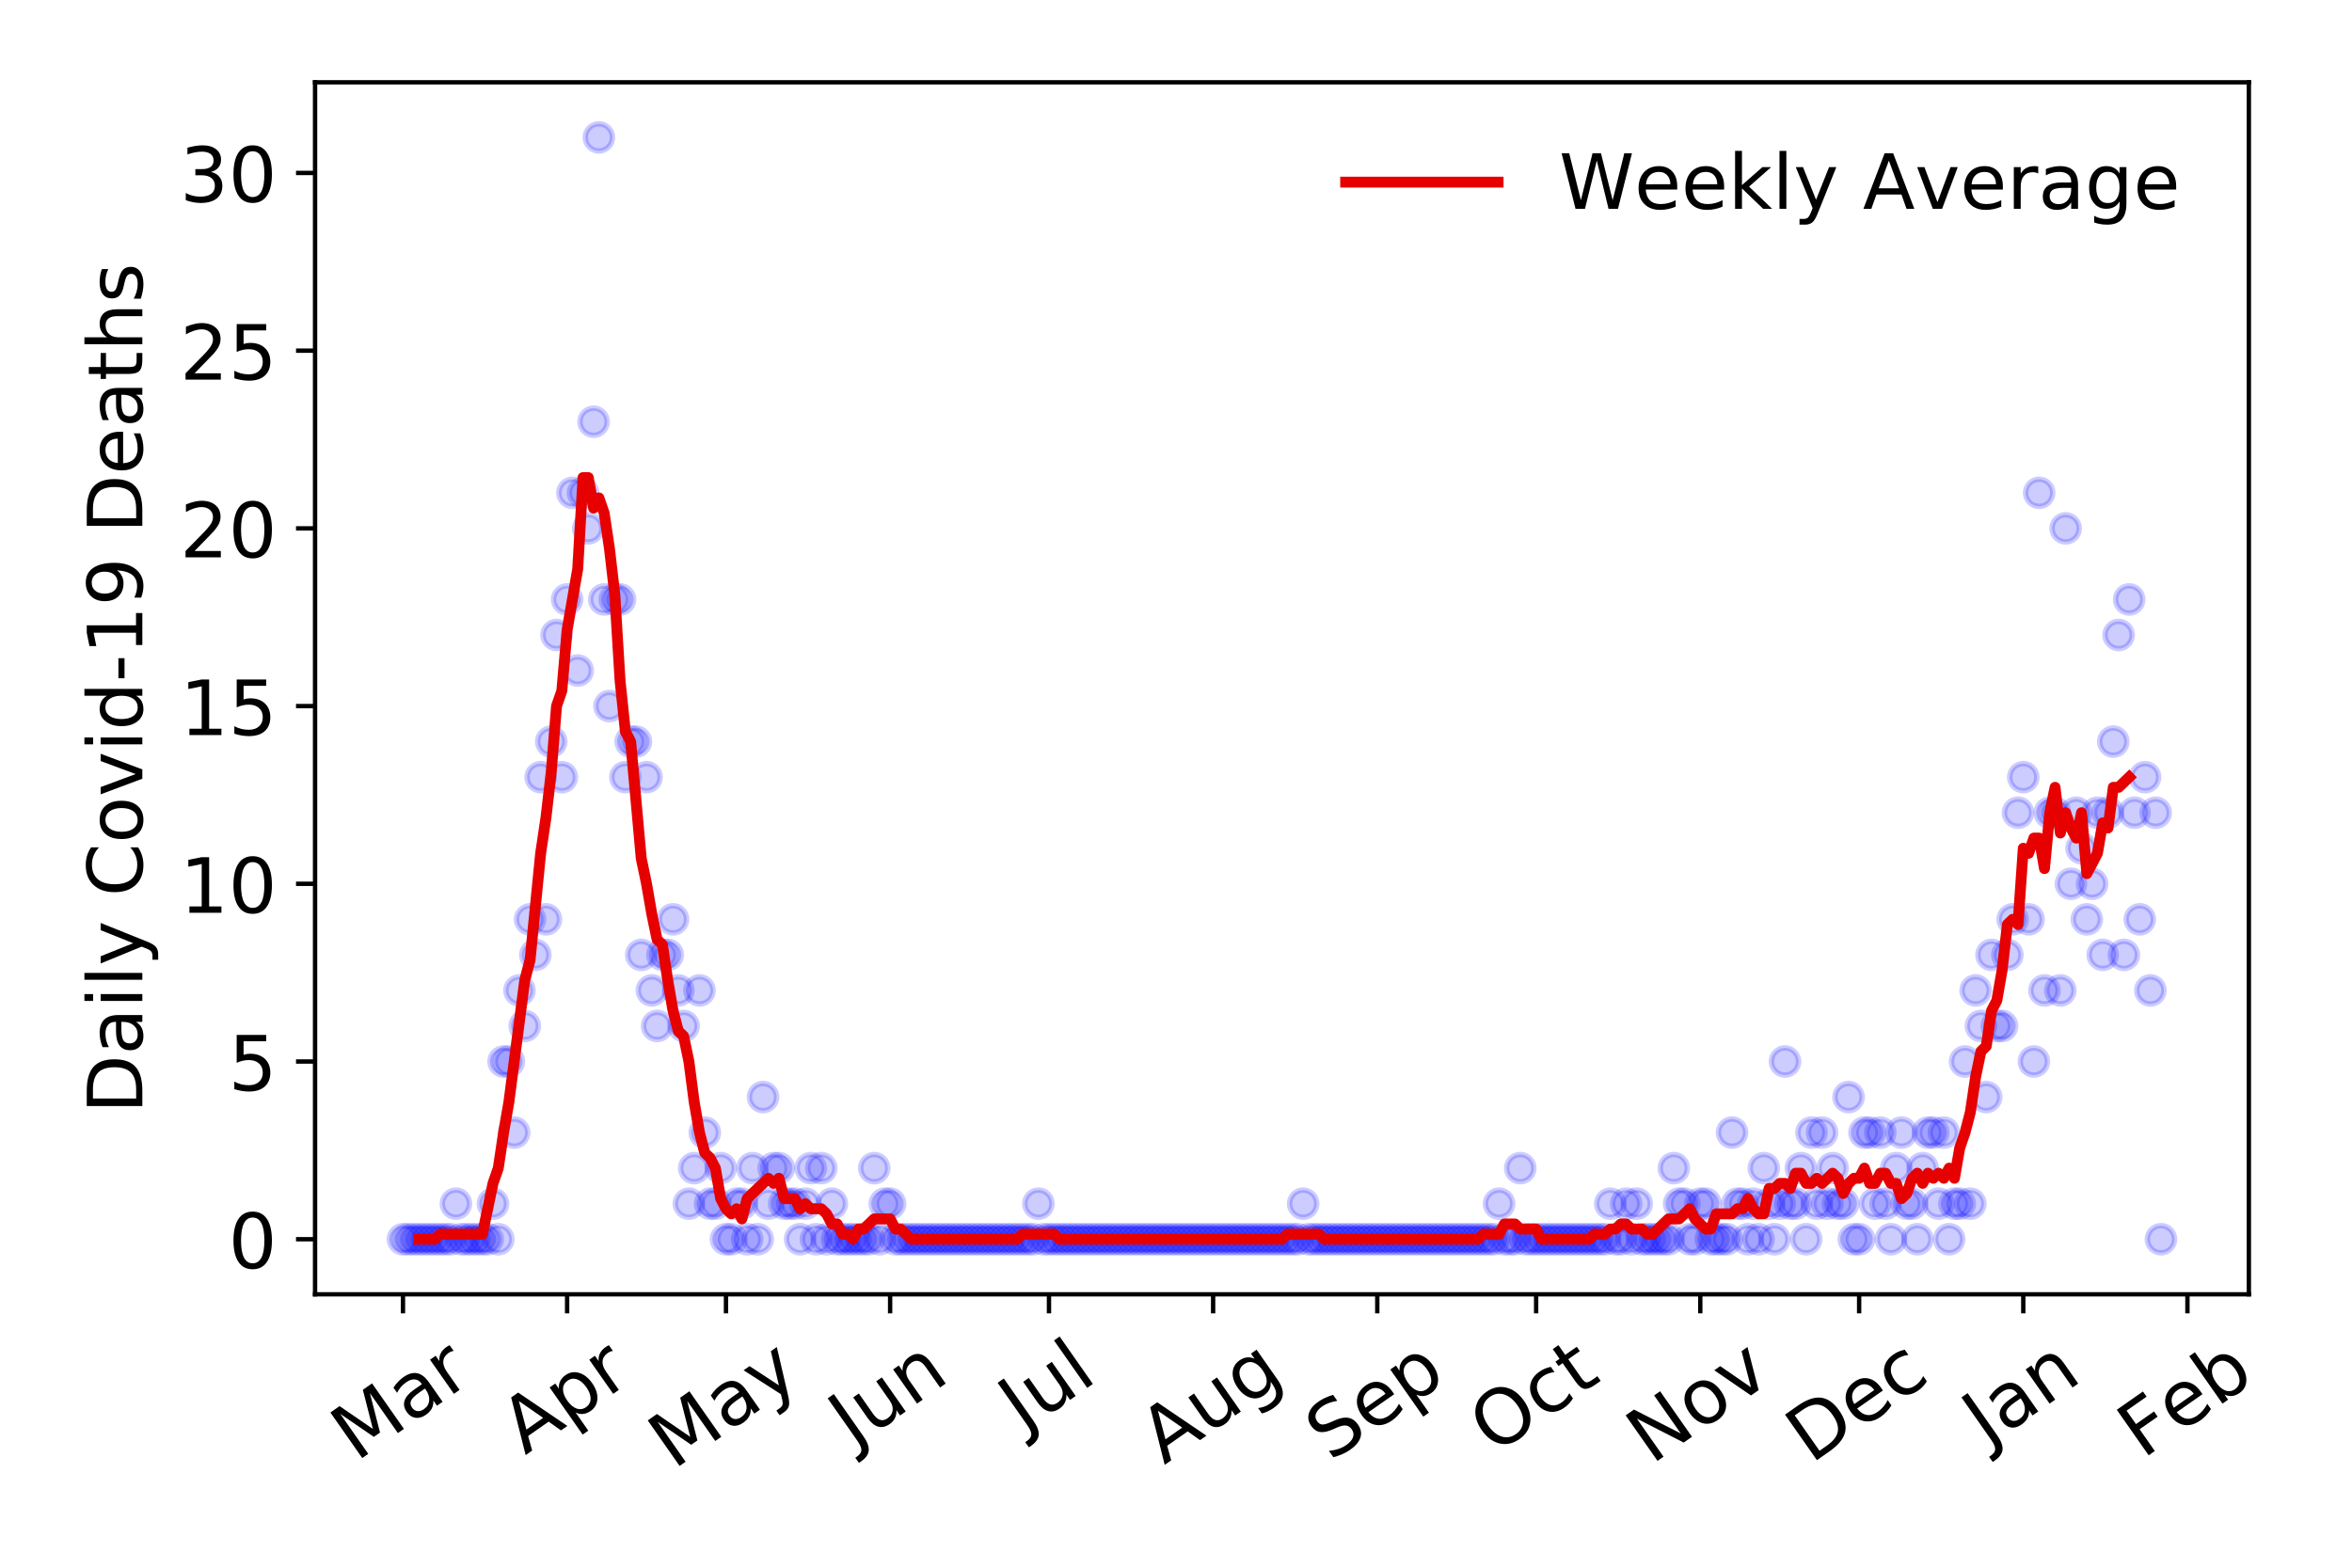 <?xml version="1.0" encoding="utf-8" standalone="no"?>
<!DOCTYPE svg PUBLIC "-//W3C//DTD SVG 1.1//EN"
  "http://www.w3.org/Graphics/SVG/1.1/DTD/svg11.dtd">
<!-- Created with matplotlib (https://matplotlib.org/) -->
<svg height="288pt" version="1.1" viewBox="0 0 432 288" width="432pt" xmlns="http://www.w3.org/2000/svg" xmlns:xlink="http://www.w3.org/1999/xlink">
 <defs>
  <style type="text/css">
*{stroke-linecap:butt;stroke-linejoin:round;}
  </style>
 </defs>
 <g id="figure_1">
  <g id="patch_1">
   <path d="M 0 288 
L 432 288 
L 432 0 
L 0 0 
z
" style="fill:#ffffff;"/>
  </g>
  <g id="axes_1">
   <g id="patch_2">
    <path d="M 57.87 237.778 
L 413.055 237.778 
L 413.055 15.12 
L 57.87 15.12 
z
" style="fill:#ffffff;"/>
   </g>
   <g id="matplotlib.axis_1">
    <g id="xtick_1">
     <g id="line2d_1">
      <defs>
       <path d="M 0 0 
L 0 3.5 
" id="maf14fbcc22" style="stroke:#000000;stroke-width:0.8;"/>
      </defs>
      <g>
       <use style="stroke:#000000;stroke-width:0.8;" x="74.015" xlink:href="#maf14fbcc22" y="237.778"/>
      </g>
     </g>
     <g id="text_1">
      <!-- Mar -->
      <defs>
       <path d="M 9.812 72.906 
L 24.516 72.906 
L 43.109 23.297 
L 61.812 72.906 
L 76.516 72.906 
L 76.516 0 
L 66.891 0 
L 66.891 64.016 
L 48.094 14.016 
L 38.188 14.016 
L 19.391 64.016 
L 19.391 0 
L 9.812 0 
z
" id="DejaVuSans-77"/>
       <path d="M 34.281 27.484 
Q 23.391 27.484 19.188 25 
Q 14.984 22.516 14.984 16.5 
Q 14.984 11.719 18.141 8.906 
Q 21.297 6.109 26.703 6.109 
Q 34.188 6.109 38.703 11.406 
Q 43.219 16.703 43.219 25.484 
L 43.219 27.484 
z
M 52.203 31.203 
L 52.203 0 
L 43.219 0 
L 43.219 8.297 
Q 40.141 3.328 35.547 0.953 
Q 30.953 -1.422 24.312 -1.422 
Q 15.922 -1.422 10.953 3.297 
Q 6 8.016 6 15.922 
Q 6 25.141 12.172 29.828 
Q 18.359 34.516 30.609 34.516 
L 43.219 34.516 
L 43.219 35.406 
Q 43.219 41.609 39.141 45 
Q 35.062 48.391 27.688 48.391 
Q 23 48.391 18.547 47.266 
Q 14.109 46.141 10.016 43.891 
L 10.016 52.203 
Q 14.938 54.109 19.578 55.047 
Q 24.219 56 28.609 56 
Q 40.484 56 46.344 49.844 
Q 52.203 43.703 52.203 31.203 
z
" id="DejaVuSans-97"/>
       <path d="M 41.109 46.297 
Q 39.594 47.172 37.812 47.578 
Q 36.031 48 33.891 48 
Q 26.266 48 22.188 43.047 
Q 18.109 38.094 18.109 28.812 
L 18.109 0 
L 9.078 0 
L 9.078 54.688 
L 18.109 54.688 
L 18.109 46.188 
Q 20.953 51.172 25.484 53.578 
Q 30.031 56 36.531 56 
Q 37.453 56 38.578 55.875 
Q 39.703 55.766 41.062 55.516 
z
" id="DejaVuSans-114"/>
      </defs>
      <g transform="translate(65.412 268.643)rotate(-35)scale(0.14 -0.14)">
       <use xlink:href="#DejaVuSans-77"/>
       <use x="86.279" xlink:href="#DejaVuSans-97"/>
       <use x="147.559" xlink:href="#DejaVuSans-114"/>
      </g>
     </g>
    </g>
    <g id="xtick_2">
     <g id="line2d_2">
      <g>
       <use style="stroke:#000000;stroke-width:0.8;" x="104.165" xlink:href="#maf14fbcc22" y="237.778"/>
      </g>
     </g>
     <g id="text_2">
      <!-- Apr -->
      <defs>
       <path d="M 34.188 63.188 
L 20.797 26.906 
L 47.609 26.906 
z
M 28.609 72.906 
L 39.797 72.906 
L 67.578 0 
L 57.328 0 
L 50.688 18.703 
L 17.828 18.703 
L 11.188 0 
L 0.781 0 
z
" id="DejaVuSans-65"/>
       <path d="M 18.109 8.203 
L 18.109 -20.797 
L 9.078 -20.797 
L 9.078 54.688 
L 18.109 54.688 
L 18.109 46.391 
Q 20.953 51.266 25.266 53.625 
Q 29.594 56 35.594 56 
Q 45.562 56 51.781 48.094 
Q 58.016 40.188 58.016 27.297 
Q 58.016 14.406 51.781 6.484 
Q 45.562 -1.422 35.594 -1.422 
Q 29.594 -1.422 25.266 0.953 
Q 20.953 3.328 18.109 8.203 
z
M 48.688 27.297 
Q 48.688 37.203 44.609 42.844 
Q 40.531 48.484 33.406 48.484 
Q 26.266 48.484 22.188 42.844 
Q 18.109 37.203 18.109 27.297 
Q 18.109 17.391 22.188 11.75 
Q 26.266 6.109 33.406 6.109 
Q 40.531 6.109 44.609 11.75 
Q 48.688 17.391 48.688 27.297 
z
" id="DejaVuSans-112"/>
      </defs>
      <g transform="translate(96.461 267.384)rotate(-35)scale(0.14 -0.14)">
       <use xlink:href="#DejaVuSans-65"/>
       <use x="68.408" xlink:href="#DejaVuSans-112"/>
       <use x="131.885" xlink:href="#DejaVuSans-114"/>
      </g>
     </g>
    </g>
    <g id="xtick_3">
     <g id="line2d_3">
      <g>
       <use style="stroke:#000000;stroke-width:0.8;" x="133.342" xlink:href="#maf14fbcc22" y="237.778"/>
      </g>
     </g>
     <g id="text_3">
      <!-- May -->
      <defs>
       <path d="M 32.172 -5.078 
Q 28.375 -14.844 24.75 -17.812 
Q 21.141 -20.797 15.094 -20.797 
L 7.906 -20.797 
L 7.906 -13.281 
L 13.188 -13.281 
Q 16.891 -13.281 18.938 -11.516 
Q 21 -9.766 23.484 -3.219 
L 25.094 0.875 
L 2.984 54.688 
L 12.5 54.688 
L 29.594 11.922 
L 46.688 54.688 
L 56.203 54.688 
z
" id="DejaVuSans-121"/>
      </defs>
      <g transform="translate(123.703 270.094)rotate(-35)scale(0.14 -0.14)">
       <use xlink:href="#DejaVuSans-77"/>
       <use x="86.279" xlink:href="#DejaVuSans-97"/>
       <use x="147.559" xlink:href="#DejaVuSans-121"/>
      </g>
     </g>
    </g>
    <g id="xtick_4">
     <g id="line2d_4">
      <g>
       <use style="stroke:#000000;stroke-width:0.8;" x="163.492" xlink:href="#maf14fbcc22" y="237.778"/>
      </g>
     </g>
     <g id="text_4">
      <!-- Jun -->
      <defs>
       <path d="M 9.812 72.906 
L 19.672 72.906 
L 19.672 5.078 
Q 19.672 -8.109 14.672 -14.062 
Q 9.672 -20.016 -1.422 -20.016 
L -5.172 -20.016 
L -5.172 -11.719 
L -2.094 -11.719 
Q 4.438 -11.719 7.125 -8.047 
Q 9.812 -4.391 9.812 5.078 
z
" id="DejaVuSans-74"/>
       <path d="M 8.5 21.578 
L 8.5 54.688 
L 17.484 54.688 
L 17.484 21.922 
Q 17.484 14.156 20.5 10.266 
Q 23.531 6.391 29.594 6.391 
Q 36.859 6.391 41.078 11.031 
Q 45.312 15.672 45.312 23.688 
L 45.312 54.688 
L 54.297 54.688 
L 54.297 0 
L 45.312 0 
L 45.312 8.406 
Q 42.047 3.422 37.719 1 
Q 33.406 -1.422 27.688 -1.422 
Q 18.266 -1.422 13.375 4.438 
Q 8.5 10.297 8.5 21.578 
z
M 31.109 56 
z
" id="DejaVuSans-117"/>
       <path d="M 54.891 33.016 
L 54.891 0 
L 45.906 0 
L 45.906 32.719 
Q 45.906 40.484 42.875 44.328 
Q 39.844 48.188 33.797 48.188 
Q 26.516 48.188 22.312 43.547 
Q 18.109 38.922 18.109 30.906 
L 18.109 0 
L 9.078 0 
L 9.078 54.688 
L 18.109 54.688 
L 18.109 46.188 
Q 21.344 51.125 25.703 53.562 
Q 30.078 56 35.797 56 
Q 45.219 56 50.047 50.172 
Q 54.891 44.344 54.891 33.016 
z
" id="DejaVuSans-110"/>
      </defs>
      <g transform="translate(156.748 266.039)rotate(-35)scale(0.14 -0.14)">
       <use xlink:href="#DejaVuSans-74"/>
       <use x="29.492" xlink:href="#DejaVuSans-117"/>
       <use x="92.871" xlink:href="#DejaVuSans-110"/>
      </g>
     </g>
    </g>
    <g id="xtick_5">
     <g id="line2d_5">
      <g>
       <use style="stroke:#000000;stroke-width:0.8;" x="192.669" xlink:href="#maf14fbcc22" y="237.778"/>
      </g>
     </g>
     <g id="text_5">
      <!-- Jul -->
      <defs>
       <path d="M 9.422 75.984 
L 18.406 75.984 
L 18.406 0 
L 9.422 0 
z
" id="DejaVuSans-108"/>
      </defs>
      <g transform="translate(187.966 263.181)rotate(-35)scale(0.14 -0.14)">
       <use xlink:href="#DejaVuSans-74"/>
       <use x="29.492" xlink:href="#DejaVuSans-117"/>
       <use x="92.871" xlink:href="#DejaVuSans-108"/>
      </g>
     </g>
    </g>
    <g id="xtick_6">
     <g id="line2d_6">
      <g>
       <use style="stroke:#000000;stroke-width:0.8;" x="222.819" xlink:href="#maf14fbcc22" y="237.778"/>
      </g>
     </g>
     <g id="text_6">
      <!-- Aug -->
      <defs>
       <path d="M 45.406 27.984 
Q 45.406 37.75 41.375 43.109 
Q 37.359 48.484 30.078 48.484 
Q 22.859 48.484 18.828 43.109 
Q 14.797 37.75 14.797 27.984 
Q 14.797 18.266 18.828 12.891 
Q 22.859 7.516 30.078 7.516 
Q 37.359 7.516 41.375 12.891 
Q 45.406 18.266 45.406 27.984 
z
M 54.391 6.781 
Q 54.391 -7.172 48.188 -13.984 
Q 42 -20.797 29.203 -20.797 
Q 24.469 -20.797 20.266 -20.094 
Q 16.062 -19.391 12.109 -17.922 
L 12.109 -9.188 
Q 16.062 -11.328 19.922 -12.344 
Q 23.781 -13.375 27.781 -13.375 
Q 36.625 -13.375 41.016 -8.766 
Q 45.406 -4.156 45.406 5.172 
L 45.406 9.625 
Q 42.625 4.781 38.281 2.391 
Q 33.938 0 27.875 0 
Q 17.828 0 11.672 7.656 
Q 5.516 15.328 5.516 27.984 
Q 5.516 40.672 11.672 48.328 
Q 17.828 56 27.875 56 
Q 33.938 56 38.281 53.609 
Q 42.625 51.219 45.406 46.391 
L 45.406 54.688 
L 54.391 54.688 
z
" id="DejaVuSans-103"/>
      </defs>
      <g transform="translate(213.838 269.172)rotate(-35)scale(0.14 -0.14)">
       <use xlink:href="#DejaVuSans-65"/>
       <use x="68.408" xlink:href="#DejaVuSans-117"/>
       <use x="131.787" xlink:href="#DejaVuSans-103"/>
      </g>
     </g>
    </g>
    <g id="xtick_7">
     <g id="line2d_7">
      <g>
       <use style="stroke:#000000;stroke-width:0.8;" x="252.969" xlink:href="#maf14fbcc22" y="237.778"/>
      </g>
     </g>
     <g id="text_7">
      <!-- Sep -->
      <defs>
       <path d="M 53.516 70.516 
L 53.516 60.891 
Q 47.906 63.578 42.922 64.891 
Q 37.938 66.219 33.297 66.219 
Q 25.25 66.219 20.875 63.094 
Q 16.5 59.969 16.5 54.203 
Q 16.5 49.359 19.406 46.891 
Q 22.312 44.438 30.422 42.922 
L 36.375 41.703 
Q 47.406 39.594 52.656 34.297 
Q 57.906 29 57.906 20.125 
Q 57.906 9.516 50.797 4.047 
Q 43.703 -1.422 29.984 -1.422 
Q 24.812 -1.422 18.969 -0.25 
Q 13.141 0.922 6.891 3.219 
L 6.891 13.375 
Q 12.891 10.016 18.656 8.297 
Q 24.422 6.594 29.984 6.594 
Q 38.422 6.594 43.016 9.906 
Q 47.609 13.234 47.609 19.391 
Q 47.609 24.75 44.312 27.781 
Q 41.016 30.812 33.5 32.328 
L 27.484 33.5 
Q 16.453 35.688 11.516 40.375 
Q 6.594 45.062 6.594 53.422 
Q 6.594 63.094 13.406 68.656 
Q 20.219 74.219 32.172 74.219 
Q 37.312 74.219 42.625 73.281 
Q 47.953 72.359 53.516 70.516 
z
" id="DejaVuSans-83"/>
       <path d="M 56.203 29.594 
L 56.203 25.203 
L 14.891 25.203 
Q 15.484 15.922 20.484 11.062 
Q 25.484 6.203 34.422 6.203 
Q 39.594 6.203 44.453 7.469 
Q 49.312 8.734 54.109 11.281 
L 54.109 2.781 
Q 49.266 0.734 44.188 -0.344 
Q 39.109 -1.422 33.891 -1.422 
Q 20.797 -1.422 13.156 6.188 
Q 5.516 13.812 5.516 26.812 
Q 5.516 40.234 12.766 48.109 
Q 20.016 56 32.328 56 
Q 43.359 56 49.781 48.891 
Q 56.203 41.797 56.203 29.594 
z
M 47.219 32.234 
Q 47.125 39.594 43.094 43.984 
Q 39.062 48.391 32.422 48.391 
Q 24.906 48.391 20.391 44.141 
Q 15.875 39.891 15.188 32.172 
z
" id="DejaVuSans-101"/>
      </defs>
      <g transform="translate(244.376 268.629)rotate(-35)scale(0.14 -0.14)">
       <use xlink:href="#DejaVuSans-83"/>
       <use x="63.477" xlink:href="#DejaVuSans-101"/>
       <use x="125" xlink:href="#DejaVuSans-112"/>
      </g>
     </g>
    </g>
    <g id="xtick_8">
     <g id="line2d_8">
      <g>
       <use style="stroke:#000000;stroke-width:0.8;" x="282.146" xlink:href="#maf14fbcc22" y="237.778"/>
      </g>
     </g>
     <g id="text_8">
      <!-- Oct -->
      <defs>
       <path d="M 39.406 66.219 
Q 28.656 66.219 22.328 58.203 
Q 16.016 50.203 16.016 36.375 
Q 16.016 22.609 22.328 14.594 
Q 28.656 6.594 39.406 6.594 
Q 50.141 6.594 56.422 14.594 
Q 62.703 22.609 62.703 36.375 
Q 62.703 50.203 56.422 58.203 
Q 50.141 66.219 39.406 66.219 
z
M 39.406 74.219 
Q 54.734 74.219 63.906 63.938 
Q 73.094 53.656 73.094 36.375 
Q 73.094 19.141 63.906 8.859 
Q 54.734 -1.422 39.406 -1.422 
Q 24.031 -1.422 14.812 8.828 
Q 5.609 19.094 5.609 36.375 
Q 5.609 53.656 14.812 63.938 
Q 24.031 74.219 39.406 74.219 
z
" id="DejaVuSans-79"/>
       <path d="M 48.781 52.594 
L 48.781 44.188 
Q 44.969 46.297 41.141 47.344 
Q 37.312 48.391 33.406 48.391 
Q 24.656 48.391 19.812 42.844 
Q 14.984 37.312 14.984 27.297 
Q 14.984 17.281 19.812 11.734 
Q 24.656 6.203 33.406 6.203 
Q 37.312 6.203 41.141 7.25 
Q 44.969 8.297 48.781 10.406 
L 48.781 2.094 
Q 45.016 0.344 40.984 -0.531 
Q 36.969 -1.422 32.422 -1.422 
Q 20.062 -1.422 12.781 6.344 
Q 5.516 14.109 5.516 27.297 
Q 5.516 40.672 12.859 48.328 
Q 20.219 56 33.016 56 
Q 37.156 56 41.109 55.141 
Q 45.062 54.297 48.781 52.594 
z
" id="DejaVuSans-99"/>
       <path d="M 18.312 70.219 
L 18.312 54.688 
L 36.812 54.688 
L 36.812 47.703 
L 18.312 47.703 
L 18.312 18.016 
Q 18.312 11.328 20.141 9.422 
Q 21.969 7.516 27.594 7.516 
L 36.812 7.516 
L 36.812 0 
L 27.594 0 
Q 17.188 0 13.234 3.875 
Q 9.281 7.766 9.281 18.016 
L 9.281 47.703 
L 2.688 47.703 
L 2.688 54.688 
L 9.281 54.688 
L 9.281 70.219 
z
" id="DejaVuSans-116"/>
      </defs>
      <g transform="translate(274.448 267.377)rotate(-35)scale(0.14 -0.14)">
       <use xlink:href="#DejaVuSans-79"/>
       <use x="78.711" xlink:href="#DejaVuSans-99"/>
       <use x="133.691" xlink:href="#DejaVuSans-116"/>
      </g>
     </g>
    </g>
    <g id="xtick_9">
     <g id="line2d_9">
      <g>
       <use style="stroke:#000000;stroke-width:0.8;" x="312.296" xlink:href="#maf14fbcc22" y="237.778"/>
      </g>
     </g>
     <g id="text_9">
      <!-- Nov -->
      <defs>
       <path d="M 9.812 72.906 
L 23.094 72.906 
L 55.422 11.922 
L 55.422 72.906 
L 64.984 72.906 
L 64.984 0 
L 51.703 0 
L 19.391 60.984 
L 19.391 0 
L 9.812 0 
z
" id="DejaVuSans-78"/>
       <path d="M 30.609 48.391 
Q 23.391 48.391 19.188 42.75 
Q 14.984 37.109 14.984 27.297 
Q 14.984 17.484 19.156 11.844 
Q 23.344 6.203 30.609 6.203 
Q 37.797 6.203 41.984 11.859 
Q 46.188 17.531 46.188 27.297 
Q 46.188 37.016 41.984 42.703 
Q 37.797 48.391 30.609 48.391 
z
M 30.609 56 
Q 42.328 56 49.016 48.375 
Q 55.719 40.766 55.719 27.297 
Q 55.719 13.875 49.016 6.219 
Q 42.328 -1.422 30.609 -1.422 
Q 18.844 -1.422 12.172 6.219 
Q 5.516 13.875 5.516 27.297 
Q 5.516 40.766 12.172 48.375 
Q 18.844 56 30.609 56 
z
" id="DejaVuSans-111"/>
       <path d="M 2.984 54.688 
L 12.5 54.688 
L 29.594 8.797 
L 46.688 54.688 
L 56.203 54.688 
L 35.688 0 
L 23.484 0 
z
" id="DejaVuSans-118"/>
      </defs>
      <g transform="translate(303.32 269.166)rotate(-35)scale(0.14 -0.14)">
       <use xlink:href="#DejaVuSans-78"/>
       <use x="74.805" xlink:href="#DejaVuSans-111"/>
       <use x="135.986" xlink:href="#DejaVuSans-118"/>
      </g>
     </g>
    </g>
    <g id="xtick_10">
     <g id="line2d_10">
      <g>
       <use style="stroke:#000000;stroke-width:0.8;" x="341.473" xlink:href="#maf14fbcc22" y="237.778"/>
      </g>
     </g>
     <g id="text_10">
      <!-- Dec -->
      <defs>
       <path d="M 19.672 64.797 
L 19.672 8.109 
L 31.594 8.109 
Q 46.688 8.109 53.688 14.938 
Q 60.688 21.781 60.688 36.531 
Q 60.688 51.172 53.688 57.984 
Q 46.688 64.797 31.594 64.797 
z
M 9.812 72.906 
L 30.078 72.906 
Q 51.266 72.906 61.172 64.094 
Q 71.094 55.281 71.094 36.531 
Q 71.094 17.672 61.125 8.828 
Q 51.172 0 30.078 0 
L 9.812 0 
z
" id="DejaVuSans-68"/>
      </defs>
      <g transform="translate(332.593 269.032)rotate(-35)scale(0.14 -0.14)">
       <use xlink:href="#DejaVuSans-68"/>
       <use x="77.002" xlink:href="#DejaVuSans-101"/>
       <use x="138.525" xlink:href="#DejaVuSans-99"/>
      </g>
     </g>
    </g>
    <g id="xtick_11">
     <g id="line2d_11">
      <g>
       <use style="stroke:#000000;stroke-width:0.8;" x="371.623" xlink:href="#maf14fbcc22" y="237.778"/>
      </g>
     </g>
     <g id="text_11">
      <!-- Jan -->
      <g transform="translate(365 265.871)rotate(-35)scale(0.14 -0.14)">
       <use xlink:href="#DejaVuSans-74"/>
       <use x="29.492" xlink:href="#DejaVuSans-97"/>
       <use x="90.771" xlink:href="#DejaVuSans-110"/>
      </g>
     </g>
    </g>
    <g id="xtick_12">
     <g id="line2d_12">
      <g>
       <use style="stroke:#000000;stroke-width:0.8;" x="401.773" xlink:href="#maf14fbcc22" y="237.778"/>
      </g>
     </g>
     <g id="text_12">
      <!-- Feb -->
      <defs>
       <path d="M 9.812 72.906 
L 51.703 72.906 
L 51.703 64.594 
L 19.672 64.594 
L 19.672 43.109 
L 48.578 43.109 
L 48.578 34.812 
L 19.672 34.812 
L 19.672 0 
L 9.812 0 
z
" id="DejaVuSans-70"/>
       <path d="M 48.688 27.297 
Q 48.688 37.203 44.609 42.844 
Q 40.531 48.484 33.406 48.484 
Q 26.266 48.484 22.188 42.844 
Q 18.109 37.203 18.109 27.297 
Q 18.109 17.391 22.188 11.75 
Q 26.266 6.109 33.406 6.109 
Q 40.531 6.109 44.609 11.75 
Q 48.688 17.391 48.688 27.297 
z
M 18.109 46.391 
Q 20.953 51.266 25.266 53.625 
Q 29.594 56 35.594 56 
Q 45.562 56 51.781 48.094 
Q 58.016 40.188 58.016 27.297 
Q 58.016 14.406 51.781 6.484 
Q 45.562 -1.422 35.594 -1.422 
Q 29.594 -1.422 25.266 0.953 
Q 20.953 3.328 18.109 8.203 
L 18.109 0 
L 9.078 0 
L 9.078 75.984 
L 18.109 75.984 
z
" id="DejaVuSans-98"/>
      </defs>
      <g transform="translate(393.527 268.143)rotate(-35)scale(0.14 -0.14)">
       <use xlink:href="#DejaVuSans-70"/>
       <use x="57.441" xlink:href="#DejaVuSans-101"/>
       <use x="118.965" xlink:href="#DejaVuSans-98"/>
      </g>
     </g>
    </g>
   </g>
   <g id="matplotlib.axis_2">
    <g id="ytick_1">
     <g id="line2d_13">
      <defs>
       <path d="M 0 0 
L -3.5 0 
" id="m2a0dcc1bfb" style="stroke:#000000;stroke-width:0.8;"/>
      </defs>
      <g>
       <use style="stroke:#000000;stroke-width:0.8;" x="57.87" xlink:href="#m2a0dcc1bfb" y="227.657"/>
      </g>
     </g>
     <g id="text_13">
      <!-- 0 -->
      <defs>
       <path d="M 31.781 66.406 
Q 24.172 66.406 20.328 58.906 
Q 16.5 51.422 16.5 36.375 
Q 16.5 21.391 20.328 13.891 
Q 24.172 6.391 31.781 6.391 
Q 39.453 6.391 43.281 13.891 
Q 47.125 21.391 47.125 36.375 
Q 47.125 51.422 43.281 58.906 
Q 39.453 66.406 31.781 66.406 
z
M 31.781 74.219 
Q 44.047 74.219 50.516 64.516 
Q 56.984 54.828 56.984 36.375 
Q 56.984 17.969 50.516 8.266 
Q 44.047 -1.422 31.781 -1.422 
Q 19.531 -1.422 13.062 8.266 
Q 6.594 17.969 6.594 36.375 
Q 6.594 54.828 13.062 64.516 
Q 19.531 74.219 31.781 74.219 
z
" id="DejaVuSans-48"/>
      </defs>
      <g transform="translate(41.962 232.976)scale(0.14 -0.14)">
       <use xlink:href="#DejaVuSans-48"/>
      </g>
     </g>
    </g>
    <g id="ytick_2">
     <g id="line2d_14">
      <g>
       <use style="stroke:#000000;stroke-width:0.8;" x="57.87" xlink:href="#m2a0dcc1bfb" y="195.01"/>
      </g>
     </g>
     <g id="text_14">
      <!-- 5 -->
      <defs>
       <path d="M 10.797 72.906 
L 49.516 72.906 
L 49.516 64.594 
L 19.828 64.594 
L 19.828 46.734 
Q 21.969 47.469 24.109 47.828 
Q 26.266 48.188 28.422 48.188 
Q 40.625 48.188 47.75 41.5 
Q 54.891 34.812 54.891 23.391 
Q 54.891 11.625 47.562 5.094 
Q 40.234 -1.422 26.906 -1.422 
Q 22.312 -1.422 17.547 -0.641 
Q 12.797 0.141 7.719 1.703 
L 7.719 11.625 
Q 12.109 9.234 16.797 8.062 
Q 21.484 6.891 26.703 6.891 
Q 35.156 6.891 40.078 11.328 
Q 45.016 15.766 45.016 23.391 
Q 45.016 31 40.078 35.438 
Q 35.156 39.891 26.703 39.891 
Q 22.75 39.891 18.812 39.016 
Q 14.891 38.141 10.797 36.281 
z
" id="DejaVuSans-53"/>
      </defs>
      <g transform="translate(41.962 200.328)scale(0.14 -0.14)">
       <use xlink:href="#DejaVuSans-53"/>
      </g>
     </g>
    </g>
    <g id="ytick_3">
     <g id="line2d_15">
      <g>
       <use style="stroke:#000000;stroke-width:0.8;" x="57.87" xlink:href="#m2a0dcc1bfb" y="162.362"/>
      </g>
     </g>
     <g id="text_15">
      <!-- 10 -->
      <defs>
       <path d="M 12.406 8.297 
L 28.516 8.297 
L 28.516 63.922 
L 10.984 60.406 
L 10.984 69.391 
L 28.422 72.906 
L 38.281 72.906 
L 38.281 8.297 
L 54.391 8.297 
L 54.391 0 
L 12.406 0 
z
" id="DejaVuSans-49"/>
      </defs>
      <g transform="translate(33.055 167.681)scale(0.14 -0.14)">
       <use xlink:href="#DejaVuSans-49"/>
       <use x="63.623" xlink:href="#DejaVuSans-48"/>
      </g>
     </g>
    </g>
    <g id="ytick_4">
     <g id="line2d_16">
      <g>
       <use style="stroke:#000000;stroke-width:0.8;" x="57.87" xlink:href="#m2a0dcc1bfb" y="129.714"/>
      </g>
     </g>
     <g id="text_16">
      <!-- 15 -->
      <g transform="translate(33.055 135.033)scale(0.14 -0.14)">
       <use xlink:href="#DejaVuSans-49"/>
       <use x="63.623" xlink:href="#DejaVuSans-53"/>
      </g>
     </g>
    </g>
    <g id="ytick_5">
     <g id="line2d_17">
      <g>
       <use style="stroke:#000000;stroke-width:0.8;" x="57.87" xlink:href="#m2a0dcc1bfb" y="97.066"/>
      </g>
     </g>
     <g id="text_17">
      <!-- 20 -->
      <defs>
       <path d="M 19.188 8.297 
L 53.609 8.297 
L 53.609 0 
L 7.328 0 
L 7.328 8.297 
Q 12.938 14.109 22.625 23.891 
Q 32.328 33.688 34.812 36.531 
Q 39.547 41.844 41.422 45.531 
Q 43.312 49.219 43.312 52.781 
Q 43.312 58.594 39.234 62.25 
Q 35.156 65.922 28.609 65.922 
Q 23.969 65.922 18.812 64.312 
Q 13.672 62.703 7.812 59.422 
L 7.812 69.391 
Q 13.766 71.781 18.938 73 
Q 24.125 74.219 28.422 74.219 
Q 39.75 74.219 46.484 68.547 
Q 53.219 62.891 53.219 53.422 
Q 53.219 48.922 51.531 44.891 
Q 49.859 40.875 45.406 35.406 
Q 44.188 33.984 37.641 27.219 
Q 31.109 20.453 19.188 8.297 
z
" id="DejaVuSans-50"/>
      </defs>
      <g transform="translate(33.055 102.385)scale(0.14 -0.14)">
       <use xlink:href="#DejaVuSans-50"/>
       <use x="63.623" xlink:href="#DejaVuSans-48"/>
      </g>
     </g>
    </g>
    <g id="ytick_6">
     <g id="line2d_18">
      <g>
       <use style="stroke:#000000;stroke-width:0.8;" x="57.87" xlink:href="#m2a0dcc1bfb" y="64.418"/>
      </g>
     </g>
     <g id="text_18">
      <!-- 25 -->
      <g transform="translate(33.055 69.737)scale(0.14 -0.14)">
       <use xlink:href="#DejaVuSans-50"/>
       <use x="63.623" xlink:href="#DejaVuSans-53"/>
      </g>
     </g>
    </g>
    <g id="ytick_7">
     <g id="line2d_19">
      <g>
       <use style="stroke:#000000;stroke-width:0.8;" x="57.87" xlink:href="#m2a0dcc1bfb" y="31.77"/>
      </g>
     </g>
     <g id="text_19">
      <!-- 30 -->
      <defs>
       <path d="M 40.578 39.312 
Q 47.656 37.797 51.625 33 
Q 55.609 28.219 55.609 21.188 
Q 55.609 10.406 48.188 4.484 
Q 40.766 -1.422 27.094 -1.422 
Q 22.516 -1.422 17.656 -0.516 
Q 12.797 0.391 7.625 2.203 
L 7.625 11.719 
Q 11.719 9.328 16.594 8.109 
Q 21.484 6.891 26.812 6.891 
Q 36.078 6.891 40.938 10.547 
Q 45.797 14.203 45.797 21.188 
Q 45.797 27.641 41.281 31.266 
Q 36.766 34.906 28.719 34.906 
L 20.219 34.906 
L 20.219 43.016 
L 29.109 43.016 
Q 36.375 43.016 40.234 45.922 
Q 44.094 48.828 44.094 54.297 
Q 44.094 59.906 40.109 62.906 
Q 36.141 65.922 28.719 65.922 
Q 24.656 65.922 20.016 65.031 
Q 15.375 64.156 9.812 62.312 
L 9.812 71.094 
Q 15.438 72.656 20.344 73.438 
Q 25.25 74.219 29.594 74.219 
Q 40.828 74.219 47.359 69.109 
Q 53.906 64.016 53.906 55.328 
Q 53.906 49.266 50.438 45.094 
Q 46.969 40.922 40.578 39.312 
z
" id="DejaVuSans-51"/>
      </defs>
      <g transform="translate(33.055 37.089)scale(0.14 -0.14)">
       <use xlink:href="#DejaVuSans-51"/>
       <use x="63.623" xlink:href="#DejaVuSans-48"/>
      </g>
     </g>
    </g>
    <g id="text_20">
     <!-- Daily Covid-19 Deaths -->
     <defs>
      <path d="M 9.422 54.688 
L 18.406 54.688 
L 18.406 0 
L 9.422 0 
z
M 9.422 75.984 
L 18.406 75.984 
L 18.406 64.594 
L 9.422 64.594 
z
" id="DejaVuSans-105"/>
      <path id="DejaVuSans-32"/>
      <path d="M 64.406 67.281 
L 64.406 56.891 
Q 59.422 61.531 53.781 63.812 
Q 48.141 66.109 41.797 66.109 
Q 29.297 66.109 22.656 58.469 
Q 16.016 50.828 16.016 36.375 
Q 16.016 21.969 22.656 14.328 
Q 29.297 6.688 41.797 6.688 
Q 48.141 6.688 53.781 8.984 
Q 59.422 11.281 64.406 15.922 
L 64.406 5.609 
Q 59.234 2.094 53.438 0.328 
Q 47.656 -1.422 41.219 -1.422 
Q 24.656 -1.422 15.125 8.703 
Q 5.609 18.844 5.609 36.375 
Q 5.609 53.953 15.125 64.078 
Q 24.656 74.219 41.219 74.219 
Q 47.75 74.219 53.531 72.484 
Q 59.328 70.75 64.406 67.281 
z
" id="DejaVuSans-67"/>
      <path d="M 45.406 46.391 
L 45.406 75.984 
L 54.391 75.984 
L 54.391 0 
L 45.406 0 
L 45.406 8.203 
Q 42.578 3.328 38.25 0.953 
Q 33.938 -1.422 27.875 -1.422 
Q 17.969 -1.422 11.734 6.484 
Q 5.516 14.406 5.516 27.297 
Q 5.516 40.188 11.734 48.094 
Q 17.969 56 27.875 56 
Q 33.938 56 38.25 53.625 
Q 42.578 51.266 45.406 46.391 
z
M 14.797 27.297 
Q 14.797 17.391 18.875 11.75 
Q 22.953 6.109 30.078 6.109 
Q 37.203 6.109 41.297 11.75 
Q 45.406 17.391 45.406 27.297 
Q 45.406 37.203 41.297 42.844 
Q 37.203 48.484 30.078 48.484 
Q 22.953 48.484 18.875 42.844 
Q 14.797 37.203 14.797 27.297 
z
" id="DejaVuSans-100"/>
      <path d="M 4.891 31.391 
L 31.203 31.391 
L 31.203 23.391 
L 4.891 23.391 
z
" id="DejaVuSans-45"/>
      <path d="M 10.984 1.516 
L 10.984 10.5 
Q 14.703 8.734 18.5 7.812 
Q 22.312 6.891 25.984 6.891 
Q 35.75 6.891 40.891 13.453 
Q 46.047 20.016 46.781 33.406 
Q 43.953 29.203 39.594 26.953 
Q 35.25 24.703 29.984 24.703 
Q 19.047 24.703 12.672 31.312 
Q 6.297 37.938 6.297 49.422 
Q 6.297 60.641 12.938 67.422 
Q 19.578 74.219 30.609 74.219 
Q 43.266 74.219 49.922 64.516 
Q 56.594 54.828 56.594 36.375 
Q 56.594 19.141 48.406 8.859 
Q 40.234 -1.422 26.422 -1.422 
Q 22.703 -1.422 18.891 -0.688 
Q 15.094 0.047 10.984 1.516 
z
M 30.609 32.422 
Q 37.25 32.422 41.125 36.953 
Q 45.016 41.5 45.016 49.422 
Q 45.016 57.281 41.125 61.844 
Q 37.25 66.406 30.609 66.406 
Q 23.969 66.406 20.094 61.844 
Q 16.219 57.281 16.219 49.422 
Q 16.219 41.5 20.094 36.953 
Q 23.969 32.422 30.609 32.422 
z
" id="DejaVuSans-57"/>
      <path d="M 54.891 33.016 
L 54.891 0 
L 45.906 0 
L 45.906 32.719 
Q 45.906 40.484 42.875 44.328 
Q 39.844 48.188 33.797 48.188 
Q 26.516 48.188 22.312 43.547 
Q 18.109 38.922 18.109 30.906 
L 18.109 0 
L 9.078 0 
L 9.078 75.984 
L 18.109 75.984 
L 18.109 46.188 
Q 21.344 51.125 25.703 53.562 
Q 30.078 56 35.797 56 
Q 45.219 56 50.047 50.172 
Q 54.891 44.344 54.891 33.016 
z
" id="DejaVuSans-104"/>
      <path d="M 44.281 53.078 
L 44.281 44.578 
Q 40.484 46.531 36.375 47.5 
Q 32.281 48.484 27.875 48.484 
Q 21.188 48.484 17.844 46.438 
Q 14.5 44.391 14.5 40.281 
Q 14.5 37.156 16.891 35.375 
Q 19.281 33.594 26.516 31.984 
L 29.594 31.297 
Q 39.156 29.25 43.188 25.516 
Q 47.219 21.781 47.219 15.094 
Q 47.219 7.469 41.188 3.016 
Q 35.156 -1.422 24.609 -1.422 
Q 20.219 -1.422 15.453 -0.562 
Q 10.688 0.297 5.422 2 
L 5.422 11.281 
Q 10.406 8.688 15.234 7.391 
Q 20.062 6.109 24.812 6.109 
Q 31.156 6.109 34.562 8.281 
Q 37.984 10.453 37.984 14.406 
Q 37.984 18.062 35.516 20.016 
Q 33.062 21.969 24.703 23.781 
L 21.578 24.516 
Q 13.234 26.266 9.516 29.906 
Q 5.812 33.547 5.812 39.891 
Q 5.812 47.609 11.281 51.797 
Q 16.75 56 26.812 56 
Q 31.781 56 36.172 55.266 
Q 40.578 54.547 44.281 53.078 
z
" id="DejaVuSans-115"/>
     </defs>
     <g transform="translate(26.143 204.56)rotate(-90)scale(0.14 -0.14)">
      <use xlink:href="#DejaVuSans-68"/>
      <use x="77.002" xlink:href="#DejaVuSans-97"/>
      <use x="138.281" xlink:href="#DejaVuSans-105"/>
      <use x="166.064" xlink:href="#DejaVuSans-108"/>
      <use x="193.848" xlink:href="#DejaVuSans-121"/>
      <use x="253.027" xlink:href="#DejaVuSans-32"/>
      <use x="284.814" xlink:href="#DejaVuSans-67"/>
      <use x="354.639" xlink:href="#DejaVuSans-111"/>
      <use x="415.82" xlink:href="#DejaVuSans-118"/>
      <use x="475" xlink:href="#DejaVuSans-105"/>
      <use x="502.783" xlink:href="#DejaVuSans-100"/>
      <use x="566.26" xlink:href="#DejaVuSans-45"/>
      <use x="602.344" xlink:href="#DejaVuSans-49"/>
      <use x="665.967" xlink:href="#DejaVuSans-57"/>
      <use x="729.59" xlink:href="#DejaVuSans-32"/>
      <use x="761.377" xlink:href="#DejaVuSans-68"/>
      <use x="838.379" xlink:href="#DejaVuSans-101"/>
      <use x="899.902" xlink:href="#DejaVuSans-97"/>
      <use x="961.182" xlink:href="#DejaVuSans-116"/>
      <use x="1000.391" xlink:href="#DejaVuSans-104"/>
      <use x="1063.77" xlink:href="#DejaVuSans-115"/>
     </g>
    </g>
   </g>
   <g id="line2d_20">
    <defs>
     <path d="M 0 2.5 
C 0.663 2.5 1.299 2.237 1.768 1.768 
C 2.237 1.299 2.5 0.663 2.5 0 
C 2.5 -0.663 2.237 -1.299 1.768 -1.768 
C 1.299 -2.237 0.663 -2.5 0 -2.5 
C -0.663 -2.5 -1.299 -2.237 -1.768 -1.768 
C -2.237 -1.299 -2.5 -0.663 -2.5 0 
C -2.5 0.663 -2.237 1.299 -1.768 1.768 
C -1.299 2.237 -0.663 2.5 0 2.5 
z
" id="m9d91097694" style="stroke:#0000ff;stroke-opacity:0.2;"/>
    </defs>
    <g clip-path="url(#pde2116b947)">
     <use style="fill:#0000ff;fill-opacity:0.2;stroke:#0000ff;stroke-opacity:0.2;" x="74.015" xlink:href="#m9d91097694" y="227.657"/>
     <use style="fill:#0000ff;fill-opacity:0.2;stroke:#0000ff;stroke-opacity:0.2;" x="74.987" xlink:href="#m9d91097694" y="227.657"/>
     <use style="fill:#0000ff;fill-opacity:0.2;stroke:#0000ff;stroke-opacity:0.2;" x="75.96" xlink:href="#m9d91097694" y="227.657"/>
     <use style="fill:#0000ff;fill-opacity:0.2;stroke:#0000ff;stroke-opacity:0.2;" x="76.933" xlink:href="#m9d91097694" y="227.657"/>
     <use style="fill:#0000ff;fill-opacity:0.2;stroke:#0000ff;stroke-opacity:0.2;" x="77.905" xlink:href="#m9d91097694" y="227.657"/>
     <use style="fill:#0000ff;fill-opacity:0.2;stroke:#0000ff;stroke-opacity:0.2;" x="78.878" xlink:href="#m9d91097694" y="227.657"/>
     <use style="fill:#0000ff;fill-opacity:0.2;stroke:#0000ff;stroke-opacity:0.2;" x="79.85" xlink:href="#m9d91097694" y="227.657"/>
     <use style="fill:#0000ff;fill-opacity:0.2;stroke:#0000ff;stroke-opacity:0.2;" x="80.823" xlink:href="#m9d91097694" y="227.657"/>
     <use style="fill:#0000ff;fill-opacity:0.2;stroke:#0000ff;stroke-opacity:0.2;" x="81.795" xlink:href="#m9d91097694" y="227.657"/>
     <use style="fill:#0000ff;fill-opacity:0.2;stroke:#0000ff;stroke-opacity:0.2;" x="82.768" xlink:href="#m9d91097694" y="227.657"/>
     <use style="fill:#0000ff;fill-opacity:0.2;stroke:#0000ff;stroke-opacity:0.2;" x="83.741" xlink:href="#m9d91097694" y="221.128"/>
     <use style="fill:#0000ff;fill-opacity:0.2;stroke:#0000ff;stroke-opacity:0.2;" x="84.713" xlink:href="#m9d91097694" y="227.657"/>
     <use style="fill:#0000ff;fill-opacity:0.2;stroke:#0000ff;stroke-opacity:0.2;" x="85.686" xlink:href="#m9d91097694" y="227.657"/>
     <use style="fill:#0000ff;fill-opacity:0.2;stroke:#0000ff;stroke-opacity:0.2;" x="86.658" xlink:href="#m9d91097694" y="227.657"/>
     <use style="fill:#0000ff;fill-opacity:0.2;stroke:#0000ff;stroke-opacity:0.2;" x="87.631" xlink:href="#m9d91097694" y="227.657"/>
     <use style="fill:#0000ff;fill-opacity:0.2;stroke:#0000ff;stroke-opacity:0.2;" x="88.603" xlink:href="#m9d91097694" y="227.657"/>
     <use style="fill:#0000ff;fill-opacity:0.2;stroke:#0000ff;stroke-opacity:0.2;" x="89.576" xlink:href="#m9d91097694" y="227.657"/>
     <use style="fill:#0000ff;fill-opacity:0.2;stroke:#0000ff;stroke-opacity:0.2;" x="90.549" xlink:href="#m9d91097694" y="221.128"/>
     <use style="fill:#0000ff;fill-opacity:0.2;stroke:#0000ff;stroke-opacity:0.2;" x="91.521" xlink:href="#m9d91097694" y="227.657"/>
     <use style="fill:#0000ff;fill-opacity:0.2;stroke:#0000ff;stroke-opacity:0.2;" x="92.494" xlink:href="#m9d91097694" y="195.01"/>
     <use style="fill:#0000ff;fill-opacity:0.2;stroke:#0000ff;stroke-opacity:0.2;" x="93.466" xlink:href="#m9d91097694" y="195.01"/>
     <use style="fill:#0000ff;fill-opacity:0.2;stroke:#0000ff;stroke-opacity:0.2;" x="94.439" xlink:href="#m9d91097694" y="208.069"/>
     <use style="fill:#0000ff;fill-opacity:0.2;stroke:#0000ff;stroke-opacity:0.2;" x="95.411" xlink:href="#m9d91097694" y="181.95"/>
     <use style="fill:#0000ff;fill-opacity:0.2;stroke:#0000ff;stroke-opacity:0.2;" x="96.384" xlink:href="#m9d91097694" y="188.48"/>
     <use style="fill:#0000ff;fill-opacity:0.2;stroke:#0000ff;stroke-opacity:0.2;" x="97.357" xlink:href="#m9d91097694" y="168.891"/>
     <use style="fill:#0000ff;fill-opacity:0.2;stroke:#0000ff;stroke-opacity:0.2;" x="98.329" xlink:href="#m9d91097694" y="175.421"/>
     <use style="fill:#0000ff;fill-opacity:0.2;stroke:#0000ff;stroke-opacity:0.2;" x="99.302" xlink:href="#m9d91097694" y="142.773"/>
     <use style="fill:#0000ff;fill-opacity:0.2;stroke:#0000ff;stroke-opacity:0.2;" x="100.274" xlink:href="#m9d91097694" y="168.891"/>
     <use style="fill:#0000ff;fill-opacity:0.2;stroke:#0000ff;stroke-opacity:0.2;" x="101.247" xlink:href="#m9d91097694" y="136.243"/>
     <use style="fill:#0000ff;fill-opacity:0.2;stroke:#0000ff;stroke-opacity:0.2;" x="102.22" xlink:href="#m9d91097694" y="116.655"/>
     <use style="fill:#0000ff;fill-opacity:0.2;stroke:#0000ff;stroke-opacity:0.2;" x="103.192" xlink:href="#m9d91097694" y="142.773"/>
     <use style="fill:#0000ff;fill-opacity:0.2;stroke:#0000ff;stroke-opacity:0.2;" x="104.165" xlink:href="#m9d91097694" y="110.125"/>
     <use style="fill:#0000ff;fill-opacity:0.2;stroke:#0000ff;stroke-opacity:0.2;" x="105.137" xlink:href="#m9d91097694" y="90.536"/>
     <use style="fill:#0000ff;fill-opacity:0.2;stroke:#0000ff;stroke-opacity:0.2;" x="106.11" xlink:href="#m9d91097694" y="123.184"/>
     <use style="fill:#0000ff;fill-opacity:0.2;stroke:#0000ff;stroke-opacity:0.2;" x="107.082" xlink:href="#m9d91097694" y="90.536"/>
     <use style="fill:#0000ff;fill-opacity:0.2;stroke:#0000ff;stroke-opacity:0.2;" x="108.055" xlink:href="#m9d91097694" y="97.066"/>
     <use style="fill:#0000ff;fill-opacity:0.2;stroke:#0000ff;stroke-opacity:0.2;" x="109.028" xlink:href="#m9d91097694" y="77.477"/>
     <use style="fill:#0000ff;fill-opacity:0.2;stroke:#0000ff;stroke-opacity:0.2;" x="110" xlink:href="#m9d91097694" y="25.241"/>
     <use style="fill:#0000ff;fill-opacity:0.2;stroke:#0000ff;stroke-opacity:0.2;" x="110.973" xlink:href="#m9d91097694" y="110.125"/>
     <use style="fill:#0000ff;fill-opacity:0.2;stroke:#0000ff;stroke-opacity:0.2;" x="111.945" xlink:href="#m9d91097694" y="129.714"/>
     <use style="fill:#0000ff;fill-opacity:0.2;stroke:#0000ff;stroke-opacity:0.2;" x="112.918" xlink:href="#m9d91097694" y="110.125"/>
     <use style="fill:#0000ff;fill-opacity:0.2;stroke:#0000ff;stroke-opacity:0.2;" x="113.89" xlink:href="#m9d91097694" y="110.125"/>
     <use style="fill:#0000ff;fill-opacity:0.2;stroke:#0000ff;stroke-opacity:0.2;" x="114.863" xlink:href="#m9d91097694" y="142.773"/>
     <use style="fill:#0000ff;fill-opacity:0.2;stroke:#0000ff;stroke-opacity:0.2;" x="115.836" xlink:href="#m9d91097694" y="136.243"/>
     <use style="fill:#0000ff;fill-opacity:0.2;stroke:#0000ff;stroke-opacity:0.2;" x="116.808" xlink:href="#m9d91097694" y="136.243"/>
     <use style="fill:#0000ff;fill-opacity:0.2;stroke:#0000ff;stroke-opacity:0.2;" x="117.781" xlink:href="#m9d91097694" y="175.421"/>
     <use style="fill:#0000ff;fill-opacity:0.2;stroke:#0000ff;stroke-opacity:0.2;" x="118.753" xlink:href="#m9d91097694" y="142.773"/>
     <use style="fill:#0000ff;fill-opacity:0.2;stroke:#0000ff;stroke-opacity:0.2;" x="119.726" xlink:href="#m9d91097694" y="181.95"/>
     <use style="fill:#0000ff;fill-opacity:0.2;stroke:#0000ff;stroke-opacity:0.2;" x="120.698" xlink:href="#m9d91097694" y="188.48"/>
     <use style="fill:#0000ff;fill-opacity:0.2;stroke:#0000ff;stroke-opacity:0.2;" x="121.671" xlink:href="#m9d91097694" y="175.421"/>
     <use style="fill:#0000ff;fill-opacity:0.2;stroke:#0000ff;stroke-opacity:0.2;" x="122.644" xlink:href="#m9d91097694" y="175.421"/>
     <use style="fill:#0000ff;fill-opacity:0.2;stroke:#0000ff;stroke-opacity:0.2;" x="123.616" xlink:href="#m9d91097694" y="168.891"/>
     <use style="fill:#0000ff;fill-opacity:0.2;stroke:#0000ff;stroke-opacity:0.2;" x="124.589" xlink:href="#m9d91097694" y="181.95"/>
     <use style="fill:#0000ff;fill-opacity:0.2;stroke:#0000ff;stroke-opacity:0.2;" x="125.561" xlink:href="#m9d91097694" y="188.48"/>
     <use style="fill:#0000ff;fill-opacity:0.2;stroke:#0000ff;stroke-opacity:0.2;" x="126.534" xlink:href="#m9d91097694" y="221.128"/>
     <use style="fill:#0000ff;fill-opacity:0.2;stroke:#0000ff;stroke-opacity:0.2;" x="127.507" xlink:href="#m9d91097694" y="214.598"/>
     <use style="fill:#0000ff;fill-opacity:0.2;stroke:#0000ff;stroke-opacity:0.2;" x="128.479" xlink:href="#m9d91097694" y="181.95"/>
     <use style="fill:#0000ff;fill-opacity:0.2;stroke:#0000ff;stroke-opacity:0.2;" x="129.452" xlink:href="#m9d91097694" y="208.069"/>
     <use style="fill:#0000ff;fill-opacity:0.2;stroke:#0000ff;stroke-opacity:0.2;" x="130.424" xlink:href="#m9d91097694" y="221.128"/>
     <use style="fill:#0000ff;fill-opacity:0.2;stroke:#0000ff;stroke-opacity:0.2;" x="131.397" xlink:href="#m9d91097694" y="221.128"/>
     <use style="fill:#0000ff;fill-opacity:0.2;stroke:#0000ff;stroke-opacity:0.2;" x="132.369" xlink:href="#m9d91097694" y="214.598"/>
     <use style="fill:#0000ff;fill-opacity:0.2;stroke:#0000ff;stroke-opacity:0.2;" x="133.342" xlink:href="#m9d91097694" y="227.657"/>
     <use style="fill:#0000ff;fill-opacity:0.2;stroke:#0000ff;stroke-opacity:0.2;" x="134.315" xlink:href="#m9d91097694" y="227.657"/>
     <use style="fill:#0000ff;fill-opacity:0.2;stroke:#0000ff;stroke-opacity:0.2;" x="135.287" xlink:href="#m9d91097694" y="221.128"/>
     <use style="fill:#0000ff;fill-opacity:0.2;stroke:#0000ff;stroke-opacity:0.2;" x="136.26" xlink:href="#m9d91097694" y="221.128"/>
     <use style="fill:#0000ff;fill-opacity:0.2;stroke:#0000ff;stroke-opacity:0.2;" x="137.232" xlink:href="#m9d91097694" y="227.657"/>
     <use style="fill:#0000ff;fill-opacity:0.2;stroke:#0000ff;stroke-opacity:0.2;" x="138.205" xlink:href="#m9d91097694" y="214.598"/>
     <use style="fill:#0000ff;fill-opacity:0.2;stroke:#0000ff;stroke-opacity:0.2;" x="139.177" xlink:href="#m9d91097694" y="227.657"/>
     <use style="fill:#0000ff;fill-opacity:0.2;stroke:#0000ff;stroke-opacity:0.2;" x="140.15" xlink:href="#m9d91097694" y="201.539"/>
     <use style="fill:#0000ff;fill-opacity:0.2;stroke:#0000ff;stroke-opacity:0.2;" x="141.123" xlink:href="#m9d91097694" y="221.128"/>
     <use style="fill:#0000ff;fill-opacity:0.2;stroke:#0000ff;stroke-opacity:0.2;" x="142.095" xlink:href="#m9d91097694" y="214.598"/>
     <use style="fill:#0000ff;fill-opacity:0.2;stroke:#0000ff;stroke-opacity:0.2;" x="143.068" xlink:href="#m9d91097694" y="214.598"/>
     <use style="fill:#0000ff;fill-opacity:0.2;stroke:#0000ff;stroke-opacity:0.2;" x="144.04" xlink:href="#m9d91097694" y="221.128"/>
     <use style="fill:#0000ff;fill-opacity:0.2;stroke:#0000ff;stroke-opacity:0.2;" x="145.013" xlink:href="#m9d91097694" y="221.128"/>
     <use style="fill:#0000ff;fill-opacity:0.2;stroke:#0000ff;stroke-opacity:0.2;" x="145.985" xlink:href="#m9d91097694" y="221.128"/>
     <use style="fill:#0000ff;fill-opacity:0.2;stroke:#0000ff;stroke-opacity:0.2;" x="146.958" xlink:href="#m9d91097694" y="227.657"/>
     <use style="fill:#0000ff;fill-opacity:0.2;stroke:#0000ff;stroke-opacity:0.2;" x="147.931" xlink:href="#m9d91097694" y="221.128"/>
     <use style="fill:#0000ff;fill-opacity:0.2;stroke:#0000ff;stroke-opacity:0.2;" x="148.903" xlink:href="#m9d91097694" y="214.598"/>
     <use style="fill:#0000ff;fill-opacity:0.2;stroke:#0000ff;stroke-opacity:0.2;" x="149.876" xlink:href="#m9d91097694" y="227.657"/>
     <use style="fill:#0000ff;fill-opacity:0.2;stroke:#0000ff;stroke-opacity:0.2;" x="150.848" xlink:href="#m9d91097694" y="214.598"/>
     <use style="fill:#0000ff;fill-opacity:0.2;stroke:#0000ff;stroke-opacity:0.2;" x="151.821" xlink:href="#m9d91097694" y="227.657"/>
     <use style="fill:#0000ff;fill-opacity:0.2;stroke:#0000ff;stroke-opacity:0.2;" x="152.794" xlink:href="#m9d91097694" y="221.128"/>
     <use style="fill:#0000ff;fill-opacity:0.2;stroke:#0000ff;stroke-opacity:0.2;" x="153.766" xlink:href="#m9d91097694" y="227.657"/>
     <use style="fill:#0000ff;fill-opacity:0.2;stroke:#0000ff;stroke-opacity:0.2;" x="154.739" xlink:href="#m9d91097694" y="227.657"/>
     <use style="fill:#0000ff;fill-opacity:0.2;stroke:#0000ff;stroke-opacity:0.2;" x="155.711" xlink:href="#m9d91097694" y="227.657"/>
     <use style="fill:#0000ff;fill-opacity:0.2;stroke:#0000ff;stroke-opacity:0.2;" x="156.684" xlink:href="#m9d91097694" y="227.657"/>
     <use style="fill:#0000ff;fill-opacity:0.2;stroke:#0000ff;stroke-opacity:0.2;" x="157.656" xlink:href="#m9d91097694" y="227.657"/>
     <use style="fill:#0000ff;fill-opacity:0.2;stroke:#0000ff;stroke-opacity:0.2;" x="158.629" xlink:href="#m9d91097694" y="227.657"/>
     <use style="fill:#0000ff;fill-opacity:0.2;stroke:#0000ff;stroke-opacity:0.2;" x="159.602" xlink:href="#m9d91097694" y="227.657"/>
     <use style="fill:#0000ff;fill-opacity:0.2;stroke:#0000ff;stroke-opacity:0.2;" x="160.574" xlink:href="#m9d91097694" y="214.598"/>
     <use style="fill:#0000ff;fill-opacity:0.2;stroke:#0000ff;stroke-opacity:0.2;" x="161.547" xlink:href="#m9d91097694" y="227.657"/>
     <use style="fill:#0000ff;fill-opacity:0.2;stroke:#0000ff;stroke-opacity:0.2;" x="162.519" xlink:href="#m9d91097694" y="221.128"/>
     <use style="fill:#0000ff;fill-opacity:0.2;stroke:#0000ff;stroke-opacity:0.2;" x="163.492" xlink:href="#m9d91097694" y="221.128"/>
     <use style="fill:#0000ff;fill-opacity:0.2;stroke:#0000ff;stroke-opacity:0.2;" x="164.464" xlink:href="#m9d91097694" y="227.657"/>
     <use style="fill:#0000ff;fill-opacity:0.2;stroke:#0000ff;stroke-opacity:0.2;" x="165.437" xlink:href="#m9d91097694" y="227.657"/>
     <use style="fill:#0000ff;fill-opacity:0.2;stroke:#0000ff;stroke-opacity:0.2;" x="166.41" xlink:href="#m9d91097694" y="227.657"/>
     <use style="fill:#0000ff;fill-opacity:0.2;stroke:#0000ff;stroke-opacity:0.2;" x="167.382" xlink:href="#m9d91097694" y="227.657"/>
     <use style="fill:#0000ff;fill-opacity:0.2;stroke:#0000ff;stroke-opacity:0.2;" x="168.355" xlink:href="#m9d91097694" y="227.657"/>
     <use style="fill:#0000ff;fill-opacity:0.2;stroke:#0000ff;stroke-opacity:0.2;" x="169.327" xlink:href="#m9d91097694" y="227.657"/>
     <use style="fill:#0000ff;fill-opacity:0.2;stroke:#0000ff;stroke-opacity:0.2;" x="170.3" xlink:href="#m9d91097694" y="227.657"/>
     <use style="fill:#0000ff;fill-opacity:0.2;stroke:#0000ff;stroke-opacity:0.2;" x="171.272" xlink:href="#m9d91097694" y="227.657"/>
     <use style="fill:#0000ff;fill-opacity:0.2;stroke:#0000ff;stroke-opacity:0.2;" x="172.245" xlink:href="#m9d91097694" y="227.657"/>
     <use style="fill:#0000ff;fill-opacity:0.2;stroke:#0000ff;stroke-opacity:0.2;" x="173.218" xlink:href="#m9d91097694" y="227.657"/>
     <use style="fill:#0000ff;fill-opacity:0.2;stroke:#0000ff;stroke-opacity:0.2;" x="174.19" xlink:href="#m9d91097694" y="227.657"/>
     <use style="fill:#0000ff;fill-opacity:0.2;stroke:#0000ff;stroke-opacity:0.2;" x="175.163" xlink:href="#m9d91097694" y="227.657"/>
     <use style="fill:#0000ff;fill-opacity:0.2;stroke:#0000ff;stroke-opacity:0.2;" x="176.135" xlink:href="#m9d91097694" y="227.657"/>
     <use style="fill:#0000ff;fill-opacity:0.2;stroke:#0000ff;stroke-opacity:0.2;" x="177.108" xlink:href="#m9d91097694" y="227.657"/>
     <use style="fill:#0000ff;fill-opacity:0.2;stroke:#0000ff;stroke-opacity:0.2;" x="178.081" xlink:href="#m9d91097694" y="227.657"/>
     <use style="fill:#0000ff;fill-opacity:0.2;stroke:#0000ff;stroke-opacity:0.2;" x="179.053" xlink:href="#m9d91097694" y="227.657"/>
     <use style="fill:#0000ff;fill-opacity:0.2;stroke:#0000ff;stroke-opacity:0.2;" x="180.026" xlink:href="#m9d91097694" y="227.657"/>
     <use style="fill:#0000ff;fill-opacity:0.2;stroke:#0000ff;stroke-opacity:0.2;" x="180.998" xlink:href="#m9d91097694" y="227.657"/>
     <use style="fill:#0000ff;fill-opacity:0.2;stroke:#0000ff;stroke-opacity:0.2;" x="181.971" xlink:href="#m9d91097694" y="227.657"/>
     <use style="fill:#0000ff;fill-opacity:0.2;stroke:#0000ff;stroke-opacity:0.2;" x="182.943" xlink:href="#m9d91097694" y="227.657"/>
     <use style="fill:#0000ff;fill-opacity:0.2;stroke:#0000ff;stroke-opacity:0.2;" x="183.916" xlink:href="#m9d91097694" y="227.657"/>
     <use style="fill:#0000ff;fill-opacity:0.2;stroke:#0000ff;stroke-opacity:0.2;" x="184.889" xlink:href="#m9d91097694" y="227.657"/>
     <use style="fill:#0000ff;fill-opacity:0.2;stroke:#0000ff;stroke-opacity:0.2;" x="185.861" xlink:href="#m9d91097694" y="227.657"/>
     <use style="fill:#0000ff;fill-opacity:0.2;stroke:#0000ff;stroke-opacity:0.2;" x="186.834" xlink:href="#m9d91097694" y="227.657"/>
     <use style="fill:#0000ff;fill-opacity:0.2;stroke:#0000ff;stroke-opacity:0.2;" x="187.806" xlink:href="#m9d91097694" y="227.657"/>
     <use style="fill:#0000ff;fill-opacity:0.2;stroke:#0000ff;stroke-opacity:0.2;" x="188.779" xlink:href="#m9d91097694" y="227.657"/>
     <use style="fill:#0000ff;fill-opacity:0.2;stroke:#0000ff;stroke-opacity:0.2;" x="189.751" xlink:href="#m9d91097694" y="227.657"/>
     <use style="fill:#0000ff;fill-opacity:0.2;stroke:#0000ff;stroke-opacity:0.2;" x="190.724" xlink:href="#m9d91097694" y="221.128"/>
     <use style="fill:#0000ff;fill-opacity:0.2;stroke:#0000ff;stroke-opacity:0.2;" x="191.697" xlink:href="#m9d91097694" y="227.657"/>
     <use style="fill:#0000ff;fill-opacity:0.2;stroke:#0000ff;stroke-opacity:0.2;" x="192.669" xlink:href="#m9d91097694" y="227.657"/>
     <use style="fill:#0000ff;fill-opacity:0.2;stroke:#0000ff;stroke-opacity:0.2;" x="193.642" xlink:href="#m9d91097694" y="227.657"/>
     <use style="fill:#0000ff;fill-opacity:0.2;stroke:#0000ff;stroke-opacity:0.2;" x="194.614" xlink:href="#m9d91097694" y="227.657"/>
     <use style="fill:#0000ff;fill-opacity:0.2;stroke:#0000ff;stroke-opacity:0.2;" x="195.587" xlink:href="#m9d91097694" y="227.657"/>
     <use style="fill:#0000ff;fill-opacity:0.2;stroke:#0000ff;stroke-opacity:0.2;" x="196.559" xlink:href="#m9d91097694" y="227.657"/>
     <use style="fill:#0000ff;fill-opacity:0.2;stroke:#0000ff;stroke-opacity:0.2;" x="197.532" xlink:href="#m9d91097694" y="227.657"/>
     <use style="fill:#0000ff;fill-opacity:0.2;stroke:#0000ff;stroke-opacity:0.2;" x="198.505" xlink:href="#m9d91097694" y="227.657"/>
     <use style="fill:#0000ff;fill-opacity:0.2;stroke:#0000ff;stroke-opacity:0.2;" x="199.477" xlink:href="#m9d91097694" y="227.657"/>
     <use style="fill:#0000ff;fill-opacity:0.2;stroke:#0000ff;stroke-opacity:0.2;" x="200.45" xlink:href="#m9d91097694" y="227.657"/>
     <use style="fill:#0000ff;fill-opacity:0.2;stroke:#0000ff;stroke-opacity:0.2;" x="201.422" xlink:href="#m9d91097694" y="227.657"/>
     <use style="fill:#0000ff;fill-opacity:0.2;stroke:#0000ff;stroke-opacity:0.2;" x="202.395" xlink:href="#m9d91097694" y="227.657"/>
     <use style="fill:#0000ff;fill-opacity:0.2;stroke:#0000ff;stroke-opacity:0.2;" x="203.368" xlink:href="#m9d91097694" y="227.657"/>
     <use style="fill:#0000ff;fill-opacity:0.2;stroke:#0000ff;stroke-opacity:0.2;" x="204.34" xlink:href="#m9d91097694" y="227.657"/>
     <use style="fill:#0000ff;fill-opacity:0.2;stroke:#0000ff;stroke-opacity:0.2;" x="205.313" xlink:href="#m9d91097694" y="227.657"/>
     <use style="fill:#0000ff;fill-opacity:0.2;stroke:#0000ff;stroke-opacity:0.2;" x="206.285" xlink:href="#m9d91097694" y="227.657"/>
     <use style="fill:#0000ff;fill-opacity:0.2;stroke:#0000ff;stroke-opacity:0.2;" x="207.258" xlink:href="#m9d91097694" y="227.657"/>
     <use style="fill:#0000ff;fill-opacity:0.2;stroke:#0000ff;stroke-opacity:0.2;" x="208.23" xlink:href="#m9d91097694" y="227.657"/>
     <use style="fill:#0000ff;fill-opacity:0.2;stroke:#0000ff;stroke-opacity:0.2;" x="209.203" xlink:href="#m9d91097694" y="227.657"/>
     <use style="fill:#0000ff;fill-opacity:0.2;stroke:#0000ff;stroke-opacity:0.2;" x="210.176" xlink:href="#m9d91097694" y="227.657"/>
     <use style="fill:#0000ff;fill-opacity:0.2;stroke:#0000ff;stroke-opacity:0.2;" x="211.148" xlink:href="#m9d91097694" y="227.657"/>
     <use style="fill:#0000ff;fill-opacity:0.2;stroke:#0000ff;stroke-opacity:0.2;" x="212.121" xlink:href="#m9d91097694" y="227.657"/>
     <use style="fill:#0000ff;fill-opacity:0.2;stroke:#0000ff;stroke-opacity:0.2;" x="213.093" xlink:href="#m9d91097694" y="227.657"/>
     <use style="fill:#0000ff;fill-opacity:0.2;stroke:#0000ff;stroke-opacity:0.2;" x="214.066" xlink:href="#m9d91097694" y="227.657"/>
     <use style="fill:#0000ff;fill-opacity:0.2;stroke:#0000ff;stroke-opacity:0.2;" x="215.038" xlink:href="#m9d91097694" y="227.657"/>
     <use style="fill:#0000ff;fill-opacity:0.2;stroke:#0000ff;stroke-opacity:0.2;" x="216.011" xlink:href="#m9d91097694" y="227.657"/>
     <use style="fill:#0000ff;fill-opacity:0.2;stroke:#0000ff;stroke-opacity:0.2;" x="216.984" xlink:href="#m9d91097694" y="227.657"/>
     <use style="fill:#0000ff;fill-opacity:0.2;stroke:#0000ff;stroke-opacity:0.2;" x="217.956" xlink:href="#m9d91097694" y="227.657"/>
     <use style="fill:#0000ff;fill-opacity:0.2;stroke:#0000ff;stroke-opacity:0.2;" x="218.929" xlink:href="#m9d91097694" y="227.657"/>
     <use style="fill:#0000ff;fill-opacity:0.2;stroke:#0000ff;stroke-opacity:0.2;" x="219.901" xlink:href="#m9d91097694" y="227.657"/>
     <use style="fill:#0000ff;fill-opacity:0.2;stroke:#0000ff;stroke-opacity:0.2;" x="220.874" xlink:href="#m9d91097694" y="227.657"/>
     <use style="fill:#0000ff;fill-opacity:0.2;stroke:#0000ff;stroke-opacity:0.2;" x="221.847" xlink:href="#m9d91097694" y="227.657"/>
     <use style="fill:#0000ff;fill-opacity:0.2;stroke:#0000ff;stroke-opacity:0.2;" x="222.819" xlink:href="#m9d91097694" y="227.657"/>
     <use style="fill:#0000ff;fill-opacity:0.2;stroke:#0000ff;stroke-opacity:0.2;" x="223.792" xlink:href="#m9d91097694" y="227.657"/>
     <use style="fill:#0000ff;fill-opacity:0.2;stroke:#0000ff;stroke-opacity:0.2;" x="224.764" xlink:href="#m9d91097694" y="227.657"/>
     <use style="fill:#0000ff;fill-opacity:0.2;stroke:#0000ff;stroke-opacity:0.2;" x="225.737" xlink:href="#m9d91097694" y="227.657"/>
     <use style="fill:#0000ff;fill-opacity:0.2;stroke:#0000ff;stroke-opacity:0.2;" x="226.709" xlink:href="#m9d91097694" y="227.657"/>
     <use style="fill:#0000ff;fill-opacity:0.2;stroke:#0000ff;stroke-opacity:0.2;" x="227.682" xlink:href="#m9d91097694" y="227.657"/>
     <use style="fill:#0000ff;fill-opacity:0.2;stroke:#0000ff;stroke-opacity:0.2;" x="228.655" xlink:href="#m9d91097694" y="227.657"/>
     <use style="fill:#0000ff;fill-opacity:0.2;stroke:#0000ff;stroke-opacity:0.2;" x="229.627" xlink:href="#m9d91097694" y="227.657"/>
     <use style="fill:#0000ff;fill-opacity:0.2;stroke:#0000ff;stroke-opacity:0.2;" x="230.6" xlink:href="#m9d91097694" y="227.657"/>
     <use style="fill:#0000ff;fill-opacity:0.2;stroke:#0000ff;stroke-opacity:0.2;" x="231.572" xlink:href="#m9d91097694" y="227.657"/>
     <use style="fill:#0000ff;fill-opacity:0.2;stroke:#0000ff;stroke-opacity:0.2;" x="232.545" xlink:href="#m9d91097694" y="227.657"/>
     <use style="fill:#0000ff;fill-opacity:0.2;stroke:#0000ff;stroke-opacity:0.2;" x="233.517" xlink:href="#m9d91097694" y="227.657"/>
     <use style="fill:#0000ff;fill-opacity:0.2;stroke:#0000ff;stroke-opacity:0.2;" x="234.49" xlink:href="#m9d91097694" y="227.657"/>
     <use style="fill:#0000ff;fill-opacity:0.2;stroke:#0000ff;stroke-opacity:0.2;" x="235.463" xlink:href="#m9d91097694" y="227.657"/>
     <use style="fill:#0000ff;fill-opacity:0.2;stroke:#0000ff;stroke-opacity:0.2;" x="236.435" xlink:href="#m9d91097694" y="227.657"/>
     <use style="fill:#0000ff;fill-opacity:0.2;stroke:#0000ff;stroke-opacity:0.2;" x="237.408" xlink:href="#m9d91097694" y="227.657"/>
     <use style="fill:#0000ff;fill-opacity:0.2;stroke:#0000ff;stroke-opacity:0.2;" x="238.38" xlink:href="#m9d91097694" y="227.657"/>
     <use style="fill:#0000ff;fill-opacity:0.2;stroke:#0000ff;stroke-opacity:0.2;" x="239.353" xlink:href="#m9d91097694" y="221.128"/>
     <use style="fill:#0000ff;fill-opacity:0.2;stroke:#0000ff;stroke-opacity:0.2;" x="240.325" xlink:href="#m9d91097694" y="227.657"/>
     <use style="fill:#0000ff;fill-opacity:0.2;stroke:#0000ff;stroke-opacity:0.2;" x="241.298" xlink:href="#m9d91097694" y="227.657"/>
     <use style="fill:#0000ff;fill-opacity:0.2;stroke:#0000ff;stroke-opacity:0.2;" x="242.271" xlink:href="#m9d91097694" y="227.657"/>
     <use style="fill:#0000ff;fill-opacity:0.2;stroke:#0000ff;stroke-opacity:0.2;" x="243.243" xlink:href="#m9d91097694" y="227.657"/>
     <use style="fill:#0000ff;fill-opacity:0.2;stroke:#0000ff;stroke-opacity:0.2;" x="244.216" xlink:href="#m9d91097694" y="227.657"/>
     <use style="fill:#0000ff;fill-opacity:0.2;stroke:#0000ff;stroke-opacity:0.2;" x="245.188" xlink:href="#m9d91097694" y="227.657"/>
     <use style="fill:#0000ff;fill-opacity:0.2;stroke:#0000ff;stroke-opacity:0.2;" x="246.161" xlink:href="#m9d91097694" y="227.657"/>
     <use style="fill:#0000ff;fill-opacity:0.2;stroke:#0000ff;stroke-opacity:0.2;" x="247.134" xlink:href="#m9d91097694" y="227.657"/>
     <use style="fill:#0000ff;fill-opacity:0.2;stroke:#0000ff;stroke-opacity:0.2;" x="248.106" xlink:href="#m9d91097694" y="227.657"/>
     <use style="fill:#0000ff;fill-opacity:0.2;stroke:#0000ff;stroke-opacity:0.2;" x="249.079" xlink:href="#m9d91097694" y="227.657"/>
     <use style="fill:#0000ff;fill-opacity:0.2;stroke:#0000ff;stroke-opacity:0.2;" x="250.051" xlink:href="#m9d91097694" y="227.657"/>
     <use style="fill:#0000ff;fill-opacity:0.2;stroke:#0000ff;stroke-opacity:0.2;" x="251.024" xlink:href="#m9d91097694" y="227.657"/>
     <use style="fill:#0000ff;fill-opacity:0.2;stroke:#0000ff;stroke-opacity:0.2;" x="251.996" xlink:href="#m9d91097694" y="227.657"/>
     <use style="fill:#0000ff;fill-opacity:0.2;stroke:#0000ff;stroke-opacity:0.2;" x="252.969" xlink:href="#m9d91097694" y="227.657"/>
     <use style="fill:#0000ff;fill-opacity:0.2;stroke:#0000ff;stroke-opacity:0.2;" x="253.942" xlink:href="#m9d91097694" y="227.657"/>
     <use style="fill:#0000ff;fill-opacity:0.2;stroke:#0000ff;stroke-opacity:0.2;" x="254.914" xlink:href="#m9d91097694" y="227.657"/>
     <use style="fill:#0000ff;fill-opacity:0.2;stroke:#0000ff;stroke-opacity:0.2;" x="255.887" xlink:href="#m9d91097694" y="227.657"/>
     <use style="fill:#0000ff;fill-opacity:0.2;stroke:#0000ff;stroke-opacity:0.2;" x="256.859" xlink:href="#m9d91097694" y="227.657"/>
     <use style="fill:#0000ff;fill-opacity:0.2;stroke:#0000ff;stroke-opacity:0.2;" x="257.832" xlink:href="#m9d91097694" y="227.657"/>
     <use style="fill:#0000ff;fill-opacity:0.2;stroke:#0000ff;stroke-opacity:0.2;" x="258.804" xlink:href="#m9d91097694" y="227.657"/>
     <use style="fill:#0000ff;fill-opacity:0.2;stroke:#0000ff;stroke-opacity:0.2;" x="259.777" xlink:href="#m9d91097694" y="227.657"/>
     <use style="fill:#0000ff;fill-opacity:0.2;stroke:#0000ff;stroke-opacity:0.2;" x="260.75" xlink:href="#m9d91097694" y="227.657"/>
     <use style="fill:#0000ff;fill-opacity:0.2;stroke:#0000ff;stroke-opacity:0.2;" x="261.722" xlink:href="#m9d91097694" y="227.657"/>
     <use style="fill:#0000ff;fill-opacity:0.2;stroke:#0000ff;stroke-opacity:0.2;" x="262.695" xlink:href="#m9d91097694" y="227.657"/>
     <use style="fill:#0000ff;fill-opacity:0.2;stroke:#0000ff;stroke-opacity:0.2;" x="263.667" xlink:href="#m9d91097694" y="227.657"/>
     <use style="fill:#0000ff;fill-opacity:0.2;stroke:#0000ff;stroke-opacity:0.2;" x="264.64" xlink:href="#m9d91097694" y="227.657"/>
     <use style="fill:#0000ff;fill-opacity:0.2;stroke:#0000ff;stroke-opacity:0.2;" x="265.612" xlink:href="#m9d91097694" y="227.657"/>
     <use style="fill:#0000ff;fill-opacity:0.2;stroke:#0000ff;stroke-opacity:0.2;" x="266.585" xlink:href="#m9d91097694" y="227.657"/>
     <use style="fill:#0000ff;fill-opacity:0.2;stroke:#0000ff;stroke-opacity:0.2;" x="267.558" xlink:href="#m9d91097694" y="227.657"/>
     <use style="fill:#0000ff;fill-opacity:0.2;stroke:#0000ff;stroke-opacity:0.2;" x="268.53" xlink:href="#m9d91097694" y="227.657"/>
     <use style="fill:#0000ff;fill-opacity:0.2;stroke:#0000ff;stroke-opacity:0.2;" x="269.503" xlink:href="#m9d91097694" y="227.657"/>
     <use style="fill:#0000ff;fill-opacity:0.2;stroke:#0000ff;stroke-opacity:0.2;" x="270.475" xlink:href="#m9d91097694" y="227.657"/>
     <use style="fill:#0000ff;fill-opacity:0.2;stroke:#0000ff;stroke-opacity:0.2;" x="271.448" xlink:href="#m9d91097694" y="227.657"/>
     <use style="fill:#0000ff;fill-opacity:0.2;stroke:#0000ff;stroke-opacity:0.2;" x="272.421" xlink:href="#m9d91097694" y="227.657"/>
     <use style="fill:#0000ff;fill-opacity:0.2;stroke:#0000ff;stroke-opacity:0.2;" x="273.393" xlink:href="#m9d91097694" y="227.657"/>
     <use style="fill:#0000ff;fill-opacity:0.2;stroke:#0000ff;stroke-opacity:0.2;" x="274.366" xlink:href="#m9d91097694" y="227.657"/>
     <use style="fill:#0000ff;fill-opacity:0.2;stroke:#0000ff;stroke-opacity:0.2;" x="275.338" xlink:href="#m9d91097694" y="221.128"/>
     <use style="fill:#0000ff;fill-opacity:0.2;stroke:#0000ff;stroke-opacity:0.2;" x="276.311" xlink:href="#m9d91097694" y="227.657"/>
     <use style="fill:#0000ff;fill-opacity:0.2;stroke:#0000ff;stroke-opacity:0.2;" x="277.283" xlink:href="#m9d91097694" y="227.657"/>
     <use style="fill:#0000ff;fill-opacity:0.2;stroke:#0000ff;stroke-opacity:0.2;" x="278.256" xlink:href="#m9d91097694" y="227.657"/>
     <use style="fill:#0000ff;fill-opacity:0.2;stroke:#0000ff;stroke-opacity:0.2;" x="279.229" xlink:href="#m9d91097694" y="214.598"/>
     <use style="fill:#0000ff;fill-opacity:0.2;stroke:#0000ff;stroke-opacity:0.2;" x="280.201" xlink:href="#m9d91097694" y="227.657"/>
     <use style="fill:#0000ff;fill-opacity:0.2;stroke:#0000ff;stroke-opacity:0.2;" x="281.174" xlink:href="#m9d91097694" y="227.657"/>
     <use style="fill:#0000ff;fill-opacity:0.2;stroke:#0000ff;stroke-opacity:0.2;" x="282.146" xlink:href="#m9d91097694" y="227.657"/>
     <use style="fill:#0000ff;fill-opacity:0.2;stroke:#0000ff;stroke-opacity:0.2;" x="283.119" xlink:href="#m9d91097694" y="227.657"/>
     <use style="fill:#0000ff;fill-opacity:0.2;stroke:#0000ff;stroke-opacity:0.2;" x="284.091" xlink:href="#m9d91097694" y="227.657"/>
     <use style="fill:#0000ff;fill-opacity:0.2;stroke:#0000ff;stroke-opacity:0.2;" x="285.064" xlink:href="#m9d91097694" y="227.657"/>
     <use style="fill:#0000ff;fill-opacity:0.2;stroke:#0000ff;stroke-opacity:0.2;" x="286.037" xlink:href="#m9d91097694" y="227.657"/>
     <use style="fill:#0000ff;fill-opacity:0.2;stroke:#0000ff;stroke-opacity:0.2;" x="287.009" xlink:href="#m9d91097694" y="227.657"/>
     <use style="fill:#0000ff;fill-opacity:0.2;stroke:#0000ff;stroke-opacity:0.2;" x="287.982" xlink:href="#m9d91097694" y="227.657"/>
     <use style="fill:#0000ff;fill-opacity:0.2;stroke:#0000ff;stroke-opacity:0.2;" x="288.954" xlink:href="#m9d91097694" y="227.657"/>
     <use style="fill:#0000ff;fill-opacity:0.2;stroke:#0000ff;stroke-opacity:0.2;" x="289.927" xlink:href="#m9d91097694" y="227.657"/>
     <use style="fill:#0000ff;fill-opacity:0.2;stroke:#0000ff;stroke-opacity:0.2;" x="290.899" xlink:href="#m9d91097694" y="227.657"/>
     <use style="fill:#0000ff;fill-opacity:0.2;stroke:#0000ff;stroke-opacity:0.2;" x="291.872" xlink:href="#m9d91097694" y="227.657"/>
     <use style="fill:#0000ff;fill-opacity:0.2;stroke:#0000ff;stroke-opacity:0.2;" x="292.845" xlink:href="#m9d91097694" y="227.657"/>
     <use style="fill:#0000ff;fill-opacity:0.2;stroke:#0000ff;stroke-opacity:0.2;" x="293.817" xlink:href="#m9d91097694" y="227.657"/>
     <use style="fill:#0000ff;fill-opacity:0.2;stroke:#0000ff;stroke-opacity:0.2;" x="294.79" xlink:href="#m9d91097694" y="227.657"/>
     <use style="fill:#0000ff;fill-opacity:0.2;stroke:#0000ff;stroke-opacity:0.2;" x="295.762" xlink:href="#m9d91097694" y="221.128"/>
     <use style="fill:#0000ff;fill-opacity:0.2;stroke:#0000ff;stroke-opacity:0.2;" x="296.735" xlink:href="#m9d91097694" y="227.657"/>
     <use style="fill:#0000ff;fill-opacity:0.2;stroke:#0000ff;stroke-opacity:0.2;" x="297.708" xlink:href="#m9d91097694" y="227.657"/>
     <use style="fill:#0000ff;fill-opacity:0.2;stroke:#0000ff;stroke-opacity:0.2;" x="298.68" xlink:href="#m9d91097694" y="221.128"/>
     <use style="fill:#0000ff;fill-opacity:0.2;stroke:#0000ff;stroke-opacity:0.2;" x="299.653" xlink:href="#m9d91097694" y="227.657"/>
     <use style="fill:#0000ff;fill-opacity:0.2;stroke:#0000ff;stroke-opacity:0.2;" x="300.625" xlink:href="#m9d91097694" y="221.128"/>
     <use style="fill:#0000ff;fill-opacity:0.2;stroke:#0000ff;stroke-opacity:0.2;" x="301.598" xlink:href="#m9d91097694" y="227.657"/>
     <use style="fill:#0000ff;fill-opacity:0.2;stroke:#0000ff;stroke-opacity:0.2;" x="302.57" xlink:href="#m9d91097694" y="227.657"/>
     <use style="fill:#0000ff;fill-opacity:0.2;stroke:#0000ff;stroke-opacity:0.2;" x="303.543" xlink:href="#m9d91097694" y="227.657"/>
     <use style="fill:#0000ff;fill-opacity:0.2;stroke:#0000ff;stroke-opacity:0.2;" x="304.516" xlink:href="#m9d91097694" y="227.657"/>
     <use style="fill:#0000ff;fill-opacity:0.2;stroke:#0000ff;stroke-opacity:0.2;" x="305.488" xlink:href="#m9d91097694" y="227.657"/>
     <use style="fill:#0000ff;fill-opacity:0.2;stroke:#0000ff;stroke-opacity:0.2;" x="306.461" xlink:href="#m9d91097694" y="227.657"/>
     <use style="fill:#0000ff;fill-opacity:0.2;stroke:#0000ff;stroke-opacity:0.2;" x="307.433" xlink:href="#m9d91097694" y="214.598"/>
     <use style="fill:#0000ff;fill-opacity:0.2;stroke:#0000ff;stroke-opacity:0.2;" x="308.406" xlink:href="#m9d91097694" y="221.128"/>
     <use style="fill:#0000ff;fill-opacity:0.2;stroke:#0000ff;stroke-opacity:0.2;" x="309.378" xlink:href="#m9d91097694" y="221.128"/>
     <use style="fill:#0000ff;fill-opacity:0.2;stroke:#0000ff;stroke-opacity:0.2;" x="310.351" xlink:href="#m9d91097694" y="227.657"/>
     <use style="fill:#0000ff;fill-opacity:0.2;stroke:#0000ff;stroke-opacity:0.2;" x="311.324" xlink:href="#m9d91097694" y="227.657"/>
     <use style="fill:#0000ff;fill-opacity:0.2;stroke:#0000ff;stroke-opacity:0.2;" x="312.296" xlink:href="#m9d91097694" y="221.128"/>
     <use style="fill:#0000ff;fill-opacity:0.2;stroke:#0000ff;stroke-opacity:0.2;" x="313.269" xlink:href="#m9d91097694" y="221.128"/>
     <use style="fill:#0000ff;fill-opacity:0.2;stroke:#0000ff;stroke-opacity:0.2;" x="314.241" xlink:href="#m9d91097694" y="227.657"/>
     <use style="fill:#0000ff;fill-opacity:0.2;stroke:#0000ff;stroke-opacity:0.2;" x="315.214" xlink:href="#m9d91097694" y="227.657"/>
     <use style="fill:#0000ff;fill-opacity:0.2;stroke:#0000ff;stroke-opacity:0.2;" x="316.186" xlink:href="#m9d91097694" y="227.657"/>
     <use style="fill:#0000ff;fill-opacity:0.2;stroke:#0000ff;stroke-opacity:0.2;" x="317.159" xlink:href="#m9d91097694" y="227.657"/>
     <use style="fill:#0000ff;fill-opacity:0.2;stroke:#0000ff;stroke-opacity:0.2;" x="318.132" xlink:href="#m9d91097694" y="208.069"/>
     <use style="fill:#0000ff;fill-opacity:0.2;stroke:#0000ff;stroke-opacity:0.2;" x="319.104" xlink:href="#m9d91097694" y="221.128"/>
     <use style="fill:#0000ff;fill-opacity:0.2;stroke:#0000ff;stroke-opacity:0.2;" x="320.077" xlink:href="#m9d91097694" y="221.128"/>
     <use style="fill:#0000ff;fill-opacity:0.2;stroke:#0000ff;stroke-opacity:0.2;" x="321.049" xlink:href="#m9d91097694" y="227.657"/>
     <use style="fill:#0000ff;fill-opacity:0.2;stroke:#0000ff;stroke-opacity:0.2;" x="322.022" xlink:href="#m9d91097694" y="221.128"/>
     <use style="fill:#0000ff;fill-opacity:0.2;stroke:#0000ff;stroke-opacity:0.2;" x="322.995" xlink:href="#m9d91097694" y="227.657"/>
     <use style="fill:#0000ff;fill-opacity:0.2;stroke:#0000ff;stroke-opacity:0.2;" x="323.967" xlink:href="#m9d91097694" y="214.598"/>
     <use style="fill:#0000ff;fill-opacity:0.2;stroke:#0000ff;stroke-opacity:0.2;" x="324.94" xlink:href="#m9d91097694" y="221.128"/>
     <use style="fill:#0000ff;fill-opacity:0.2;stroke:#0000ff;stroke-opacity:0.2;" x="325.912" xlink:href="#m9d91097694" y="227.657"/>
     <use style="fill:#0000ff;fill-opacity:0.2;stroke:#0000ff;stroke-opacity:0.2;" x="326.885" xlink:href="#m9d91097694" y="221.128"/>
     <use style="fill:#0000ff;fill-opacity:0.2;stroke:#0000ff;stroke-opacity:0.2;" x="327.857" xlink:href="#m9d91097694" y="195.01"/>
     <use style="fill:#0000ff;fill-opacity:0.2;stroke:#0000ff;stroke-opacity:0.2;" x="328.83" xlink:href="#m9d91097694" y="221.128"/>
     <use style="fill:#0000ff;fill-opacity:0.2;stroke:#0000ff;stroke-opacity:0.2;" x="329.803" xlink:href="#m9d91097694" y="221.128"/>
     <use style="fill:#0000ff;fill-opacity:0.2;stroke:#0000ff;stroke-opacity:0.2;" x="330.775" xlink:href="#m9d91097694" y="214.598"/>
     <use style="fill:#0000ff;fill-opacity:0.2;stroke:#0000ff;stroke-opacity:0.2;" x="331.748" xlink:href="#m9d91097694" y="227.657"/>
     <use style="fill:#0000ff;fill-opacity:0.2;stroke:#0000ff;stroke-opacity:0.2;" x="332.72" xlink:href="#m9d91097694" y="208.069"/>
     <use style="fill:#0000ff;fill-opacity:0.2;stroke:#0000ff;stroke-opacity:0.2;" x="333.693" xlink:href="#m9d91097694" y="221.128"/>
     <use style="fill:#0000ff;fill-opacity:0.2;stroke:#0000ff;stroke-opacity:0.2;" x="334.665" xlink:href="#m9d91097694" y="208.069"/>
     <use style="fill:#0000ff;fill-opacity:0.2;stroke:#0000ff;stroke-opacity:0.2;" x="335.638" xlink:href="#m9d91097694" y="221.128"/>
     <use style="fill:#0000ff;fill-opacity:0.2;stroke:#0000ff;stroke-opacity:0.2;" x="336.611" xlink:href="#m9d91097694" y="214.598"/>
     <use style="fill:#0000ff;fill-opacity:0.2;stroke:#0000ff;stroke-opacity:0.2;" x="337.583" xlink:href="#m9d91097694" y="221.128"/>
     <use style="fill:#0000ff;fill-opacity:0.2;stroke:#0000ff;stroke-opacity:0.2;" x="338.556" xlink:href="#m9d91097694" y="221.128"/>
     <use style="fill:#0000ff;fill-opacity:0.2;stroke:#0000ff;stroke-opacity:0.2;" x="339.528" xlink:href="#m9d91097694" y="201.539"/>
     <use style="fill:#0000ff;fill-opacity:0.2;stroke:#0000ff;stroke-opacity:0.2;" x="340.501" xlink:href="#m9d91097694" y="227.657"/>
     <use style="fill:#0000ff;fill-opacity:0.2;stroke:#0000ff;stroke-opacity:0.2;" x="341.473" xlink:href="#m9d91097694" y="227.657"/>
     <use style="fill:#0000ff;fill-opacity:0.2;stroke:#0000ff;stroke-opacity:0.2;" x="342.446" xlink:href="#m9d91097694" y="208.069"/>
     <use style="fill:#0000ff;fill-opacity:0.2;stroke:#0000ff;stroke-opacity:0.2;" x="343.419" xlink:href="#m9d91097694" y="208.069"/>
     <use style="fill:#0000ff;fill-opacity:0.2;stroke:#0000ff;stroke-opacity:0.2;" x="344.391" xlink:href="#m9d91097694" y="221.128"/>
     <use style="fill:#0000ff;fill-opacity:0.2;stroke:#0000ff;stroke-opacity:0.2;" x="345.364" xlink:href="#m9d91097694" y="208.069"/>
     <use style="fill:#0000ff;fill-opacity:0.2;stroke:#0000ff;stroke-opacity:0.2;" x="346.336" xlink:href="#m9d91097694" y="221.128"/>
     <use style="fill:#0000ff;fill-opacity:0.2;stroke:#0000ff;stroke-opacity:0.2;" x="347.309" xlink:href="#m9d91097694" y="227.657"/>
     <use style="fill:#0000ff;fill-opacity:0.2;stroke:#0000ff;stroke-opacity:0.2;" x="348.282" xlink:href="#m9d91097694" y="214.598"/>
     <use style="fill:#0000ff;fill-opacity:0.2;stroke:#0000ff;stroke-opacity:0.2;" x="349.254" xlink:href="#m9d91097694" y="208.069"/>
     <use style="fill:#0000ff;fill-opacity:0.2;stroke:#0000ff;stroke-opacity:0.2;" x="350.227" xlink:href="#m9d91097694" y="221.128"/>
     <use style="fill:#0000ff;fill-opacity:0.2;stroke:#0000ff;stroke-opacity:0.2;" x="351.199" xlink:href="#m9d91097694" y="221.128"/>
     <use style="fill:#0000ff;fill-opacity:0.2;stroke:#0000ff;stroke-opacity:0.2;" x="352.172" xlink:href="#m9d91097694" y="227.657"/>
     <use style="fill:#0000ff;fill-opacity:0.2;stroke:#0000ff;stroke-opacity:0.2;" x="353.144" xlink:href="#m9d91097694" y="214.598"/>
     <use style="fill:#0000ff;fill-opacity:0.2;stroke:#0000ff;stroke-opacity:0.2;" x="354.117" xlink:href="#m9d91097694" y="208.069"/>
     <use style="fill:#0000ff;fill-opacity:0.2;stroke:#0000ff;stroke-opacity:0.2;" x="355.09" xlink:href="#m9d91097694" y="208.069"/>
     <use style="fill:#0000ff;fill-opacity:0.2;stroke:#0000ff;stroke-opacity:0.2;" x="356.062" xlink:href="#m9d91097694" y="221.128"/>
     <use style="fill:#0000ff;fill-opacity:0.2;stroke:#0000ff;stroke-opacity:0.2;" x="357.035" xlink:href="#m9d91097694" y="208.069"/>
     <use style="fill:#0000ff;fill-opacity:0.2;stroke:#0000ff;stroke-opacity:0.2;" x="358.007" xlink:href="#m9d91097694" y="227.657"/>
     <use style="fill:#0000ff;fill-opacity:0.2;stroke:#0000ff;stroke-opacity:0.2;" x="358.98" xlink:href="#m9d91097694" y="221.128"/>
     <use style="fill:#0000ff;fill-opacity:0.2;stroke:#0000ff;stroke-opacity:0.2;" x="359.952" xlink:href="#m9d91097694" y="221.128"/>
     <use style="fill:#0000ff;fill-opacity:0.2;stroke:#0000ff;stroke-opacity:0.2;" x="360.925" xlink:href="#m9d91097694" y="195.01"/>
     <use style="fill:#0000ff;fill-opacity:0.2;stroke:#0000ff;stroke-opacity:0.2;" x="361.898" xlink:href="#m9d91097694" y="221.128"/>
     <use style="fill:#0000ff;fill-opacity:0.2;stroke:#0000ff;stroke-opacity:0.2;" x="362.87" xlink:href="#m9d91097694" y="181.95"/>
     <use style="fill:#0000ff;fill-opacity:0.2;stroke:#0000ff;stroke-opacity:0.2;" x="363.843" xlink:href="#m9d91097694" y="188.48"/>
     <use style="fill:#0000ff;fill-opacity:0.2;stroke:#0000ff;stroke-opacity:0.2;" x="364.815" xlink:href="#m9d91097694" y="201.539"/>
     <use style="fill:#0000ff;fill-opacity:0.2;stroke:#0000ff;stroke-opacity:0.2;" x="365.788" xlink:href="#m9d91097694" y="175.421"/>
     <use style="fill:#0000ff;fill-opacity:0.2;stroke:#0000ff;stroke-opacity:0.2;" x="366.76" xlink:href="#m9d91097694" y="188.48"/>
     <use style="fill:#0000ff;fill-opacity:0.2;stroke:#0000ff;stroke-opacity:0.2;" x="367.733" xlink:href="#m9d91097694" y="188.48"/>
     <use style="fill:#0000ff;fill-opacity:0.2;stroke:#0000ff;stroke-opacity:0.2;" x="368.706" xlink:href="#m9d91097694" y="175.421"/>
     <use style="fill:#0000ff;fill-opacity:0.2;stroke:#0000ff;stroke-opacity:0.2;" x="369.678" xlink:href="#m9d91097694" y="168.891"/>
     <use style="fill:#0000ff;fill-opacity:0.2;stroke:#0000ff;stroke-opacity:0.2;" x="370.651" xlink:href="#m9d91097694" y="149.303"/>
     <use style="fill:#0000ff;fill-opacity:0.2;stroke:#0000ff;stroke-opacity:0.2;" x="371.623" xlink:href="#m9d91097694" y="142.773"/>
     <use style="fill:#0000ff;fill-opacity:0.2;stroke:#0000ff;stroke-opacity:0.2;" x="372.596" xlink:href="#m9d91097694" y="168.891"/>
     <use style="fill:#0000ff;fill-opacity:0.2;stroke:#0000ff;stroke-opacity:0.2;" x="373.569" xlink:href="#m9d91097694" y="195.01"/>
     <use style="fill:#0000ff;fill-opacity:0.2;stroke:#0000ff;stroke-opacity:0.2;" x="374.541" xlink:href="#m9d91097694" y="90.536"/>
     <use style="fill:#0000ff;fill-opacity:0.2;stroke:#0000ff;stroke-opacity:0.2;" x="375.514" xlink:href="#m9d91097694" y="181.95"/>
     <use style="fill:#0000ff;fill-opacity:0.2;stroke:#0000ff;stroke-opacity:0.2;" x="376.486" xlink:href="#m9d91097694" y="149.303"/>
     <use style="fill:#0000ff;fill-opacity:0.2;stroke:#0000ff;stroke-opacity:0.2;" x="377.459" xlink:href="#m9d91097694" y="149.303"/>
     <use style="fill:#0000ff;fill-opacity:0.2;stroke:#0000ff;stroke-opacity:0.2;" x="378.431" xlink:href="#m9d91097694" y="181.95"/>
     <use style="fill:#0000ff;fill-opacity:0.2;stroke:#0000ff;stroke-opacity:0.2;" x="379.404" xlink:href="#m9d91097694" y="97.066"/>
     <use style="fill:#0000ff;fill-opacity:0.2;stroke:#0000ff;stroke-opacity:0.2;" x="380.377" xlink:href="#m9d91097694" y="162.362"/>
     <use style="fill:#0000ff;fill-opacity:0.2;stroke:#0000ff;stroke-opacity:0.2;" x="381.349" xlink:href="#m9d91097694" y="149.303"/>
     <use style="fill:#0000ff;fill-opacity:0.2;stroke:#0000ff;stroke-opacity:0.2;" x="382.322" xlink:href="#m9d91097694" y="155.832"/>
     <use style="fill:#0000ff;fill-opacity:0.2;stroke:#0000ff;stroke-opacity:0.2;" x="383.294" xlink:href="#m9d91097694" y="168.891"/>
     <use style="fill:#0000ff;fill-opacity:0.2;stroke:#0000ff;stroke-opacity:0.2;" x="384.267" xlink:href="#m9d91097694" y="162.362"/>
     <use style="fill:#0000ff;fill-opacity:0.2;stroke:#0000ff;stroke-opacity:0.2;" x="385.239" xlink:href="#m9d91097694" y="149.303"/>
     <use style="fill:#0000ff;fill-opacity:0.2;stroke:#0000ff;stroke-opacity:0.2;" x="386.212" xlink:href="#m9d91097694" y="175.421"/>
     <use style="fill:#0000ff;fill-opacity:0.2;stroke:#0000ff;stroke-opacity:0.2;" x="387.185" xlink:href="#m9d91097694" y="149.303"/>
     <use style="fill:#0000ff;fill-opacity:0.2;stroke:#0000ff;stroke-opacity:0.2;" x="388.157" xlink:href="#m9d91097694" y="136.243"/>
     <use style="fill:#0000ff;fill-opacity:0.2;stroke:#0000ff;stroke-opacity:0.2;" x="389.13" xlink:href="#m9d91097694" y="116.655"/>
     <use style="fill:#0000ff;fill-opacity:0.2;stroke:#0000ff;stroke-opacity:0.2;" x="390.102" xlink:href="#m9d91097694" y="175.421"/>
     <use style="fill:#0000ff;fill-opacity:0.2;stroke:#0000ff;stroke-opacity:0.2;" x="391.075" xlink:href="#m9d91097694" y="110.125"/>
     <use style="fill:#0000ff;fill-opacity:0.2;stroke:#0000ff;stroke-opacity:0.2;" x="392.048" xlink:href="#m9d91097694" y="149.303"/>
     <use style="fill:#0000ff;fill-opacity:0.2;stroke:#0000ff;stroke-opacity:0.2;" x="393.02" xlink:href="#m9d91097694" y="168.891"/>
     <use style="fill:#0000ff;fill-opacity:0.2;stroke:#0000ff;stroke-opacity:0.2;" x="393.993" xlink:href="#m9d91097694" y="142.773"/>
     <use style="fill:#0000ff;fill-opacity:0.2;stroke:#0000ff;stroke-opacity:0.2;" x="394.965" xlink:href="#m9d91097694" y="181.95"/>
     <use style="fill:#0000ff;fill-opacity:0.2;stroke:#0000ff;stroke-opacity:0.2;" x="395.938" xlink:href="#m9d91097694" y="149.303"/>
     <use style="fill:#0000ff;fill-opacity:0.2;stroke:#0000ff;stroke-opacity:0.2;" x="396.91" xlink:href="#m9d91097694" y="227.657"/>
    </g>
   </g>
   <g id="line2d_21">
    <path clip-path="url(#pde2116b947)" d="M 76.933 227.657 
L 79.85 227.657 
L 80.823 226.725 
L 88.603 226.725 
L 90.549 217.397 
L 91.521 214.598 
L 92.494 208.069 
L 93.466 202.472 
L 96.384 180.085 
L 97.357 176.354 
L 99.302 156.765 
L 100.274 150.235 
L 101.247 141.84 
L 102.22 129.714 
L 103.192 126.915 
L 104.165 115.722 
L 106.11 104.528 
L 107.082 87.738 
L 108.055 87.738 
L 109.028 93.335 
L 110 91.469 
L 110.973 94.268 
L 111.945 100.797 
L 112.918 109.192 
L 113.89 125.05 
L 114.863 134.378 
L 115.836 136.243 
L 117.781 157.698 
L 118.753 162.362 
L 119.726 167.958 
L 120.698 172.622 
L 121.671 173.555 
L 122.644 180.085 
L 123.616 185.682 
L 124.589 189.413 
L 125.561 190.346 
L 126.534 195.01 
L 127.507 202.472 
L 128.479 208.069 
L 129.452 211.8 
L 130.424 212.733 
L 131.397 214.598 
L 132.369 220.195 
L 133.342 222.061 
L 134.315 222.993 
L 135.287 222.061 
L 136.26 223.926 
L 137.232 220.195 
L 141.123 216.464 
L 142.095 217.397 
L 143.068 216.464 
L 144.04 220.195 
L 145.985 220.195 
L 146.958 222.061 
L 147.931 221.128 
L 148.903 222.061 
L 150.848 222.061 
L 151.821 222.993 
L 152.794 224.859 
L 153.766 224.859 
L 154.739 226.725 
L 155.711 226.725 
L 156.684 227.657 
L 157.656 225.792 
L 158.629 225.792 
L 160.574 223.926 
L 163.492 223.926 
L 164.464 225.792 
L 165.437 225.792 
L 167.382 227.657 
L 186.834 227.657 
L 187.806 226.725 
L 193.642 226.725 
L 194.614 227.657 
L 235.463 227.657 
L 236.435 226.725 
L 242.271 226.725 
L 243.243 227.657 
L 271.448 227.657 
L 272.421 226.725 
L 275.338 226.725 
L 276.311 224.859 
L 278.256 224.859 
L 279.229 225.792 
L 282.146 225.792 
L 283.119 227.657 
L 291.872 227.657 
L 292.845 226.725 
L 294.79 226.725 
L 295.762 225.792 
L 296.735 225.792 
L 297.708 224.859 
L 298.68 224.859 
L 299.653 225.792 
L 301.598 225.792 
L 302.57 226.725 
L 303.543 226.725 
L 306.461 223.926 
L 308.406 223.926 
L 310.351 222.061 
L 311.324 223.926 
L 313.269 225.792 
L 314.241 225.792 
L 315.214 222.993 
L 318.132 222.993 
L 319.104 222.061 
L 320.077 222.061 
L 321.049 220.195 
L 322.022 222.061 
L 322.995 222.993 
L 323.967 222.993 
L 324.94 218.329 
L 325.912 218.329 
L 326.885 217.397 
L 327.857 217.397 
L 328.83 218.329 
L 329.803 215.531 
L 330.775 215.531 
L 331.748 217.397 
L 332.72 217.397 
L 333.693 216.464 
L 334.665 217.397 
L 336.611 215.531 
L 337.583 216.464 
L 338.556 219.262 
L 339.528 217.397 
L 340.501 216.464 
L 341.473 216.464 
L 342.446 214.598 
L 343.419 217.397 
L 344.391 217.397 
L 345.364 215.531 
L 346.336 215.531 
L 347.309 217.397 
L 348.282 217.397 
L 349.254 220.195 
L 350.227 219.262 
L 351.199 216.464 
L 352.172 215.531 
L 353.144 217.397 
L 354.117 215.531 
L 355.09 216.464 
L 356.062 215.531 
L 357.035 216.464 
L 358.007 214.598 
L 358.98 216.464 
L 359.952 210.867 
L 360.925 208.069 
L 361.898 204.337 
L 362.87 197.808 
L 363.843 193.144 
L 364.815 192.211 
L 365.788 185.682 
L 366.76 183.816 
L 367.733 178.219 
L 368.706 169.824 
L 369.678 168.891 
L 370.651 169.824 
L 371.623 155.832 
L 372.596 156.765 
L 373.569 153.967 
L 374.541 153.967 
L 375.514 159.563 
L 376.486 149.303 
L 377.459 144.639 
L 378.431 153.034 
L 379.404 149.303 
L 380.377 152.101 
L 381.349 153.967 
L 382.322 149.303 
L 383.294 160.496 
L 385.239 156.765 
L 386.212 151.168 
L 387.185 152.101 
L 388.157 144.639 
L 389.13 144.639 
L 391.075 142.773 
L 391.075 142.773 
" style="fill:none;stroke:#e60000;stroke-linecap:square;stroke-width:2;"/>
   </g>
   <g id="patch_3">
    <path d="M 57.87 237.778 
L 57.87 15.12 
" style="fill:none;stroke:#000000;stroke-linecap:square;stroke-linejoin:miter;stroke-width:0.8;"/>
   </g>
   <g id="patch_4">
    <path d="M 413.055 237.778 
L 413.055 15.12 
" style="fill:none;stroke:#000000;stroke-linecap:square;stroke-linejoin:miter;stroke-width:0.8;"/>
   </g>
   <g id="patch_5">
    <path d="M 57.87 237.778 
L 413.055 237.778 
" style="fill:none;stroke:#000000;stroke-linecap:square;stroke-linejoin:miter;stroke-width:0.8;"/>
   </g>
   <g id="patch_6">
    <path d="M 57.87 15.12 
L 413.055 15.12 
" style="fill:none;stroke:#000000;stroke-linecap:square;stroke-linejoin:miter;stroke-width:0.8;"/>
   </g>
   <g id="legend_1">
    <g id="line2d_22">
     <path d="M 247.16 33.458 
L 275.16 33.458 
" style="fill:none;stroke:#e60000;stroke-linecap:square;stroke-width:2;"/>
    </g>
    <g id="line2d_23"/>
    <g id="text_21">
     <!-- Weekly Average -->
     <defs>
      <path d="M 3.328 72.906 
L 13.281 72.906 
L 28.609 11.281 
L 43.891 72.906 
L 54.984 72.906 
L 70.312 11.281 
L 85.594 72.906 
L 95.609 72.906 
L 77.297 0 
L 64.891 0 
L 49.516 63.281 
L 33.984 0 
L 21.578 0 
z
" id="DejaVuSans-87"/>
      <path d="M 9.078 75.984 
L 18.109 75.984 
L 18.109 31.109 
L 44.922 54.688 
L 56.391 54.688 
L 27.391 29.109 
L 57.625 0 
L 45.906 0 
L 18.109 26.703 
L 18.109 0 
L 9.078 0 
z
" id="DejaVuSans-107"/>
     </defs>
     <g transform="translate(286.36 38.358)scale(0.14 -0.14)">
      <use xlink:href="#DejaVuSans-87"/>
      <use x="98.799" xlink:href="#DejaVuSans-101"/>
      <use x="160.322" xlink:href="#DejaVuSans-101"/>
      <use x="221.846" xlink:href="#DejaVuSans-107"/>
      <use x="279.756" xlink:href="#DejaVuSans-108"/>
      <use x="307.539" xlink:href="#DejaVuSans-121"/>
      <use x="366.719" xlink:href="#DejaVuSans-32"/>
      <use x="398.506" xlink:href="#DejaVuSans-65"/>
      <use x="466.836" xlink:href="#DejaVuSans-118"/>
      <use x="526.016" xlink:href="#DejaVuSans-101"/>
      <use x="587.539" xlink:href="#DejaVuSans-114"/>
      <use x="628.652" xlink:href="#DejaVuSans-97"/>
      <use x="689.932" xlink:href="#DejaVuSans-103"/>
      <use x="753.408" xlink:href="#DejaVuSans-101"/>
     </g>
    </g>
   </g>
  </g>
 </g>
 <defs>
  <clipPath id="pde2116b947">
   <rect height="222.658" width="355.185" x="57.87" y="15.12"/>
  </clipPath>
 </defs>
</svg>
